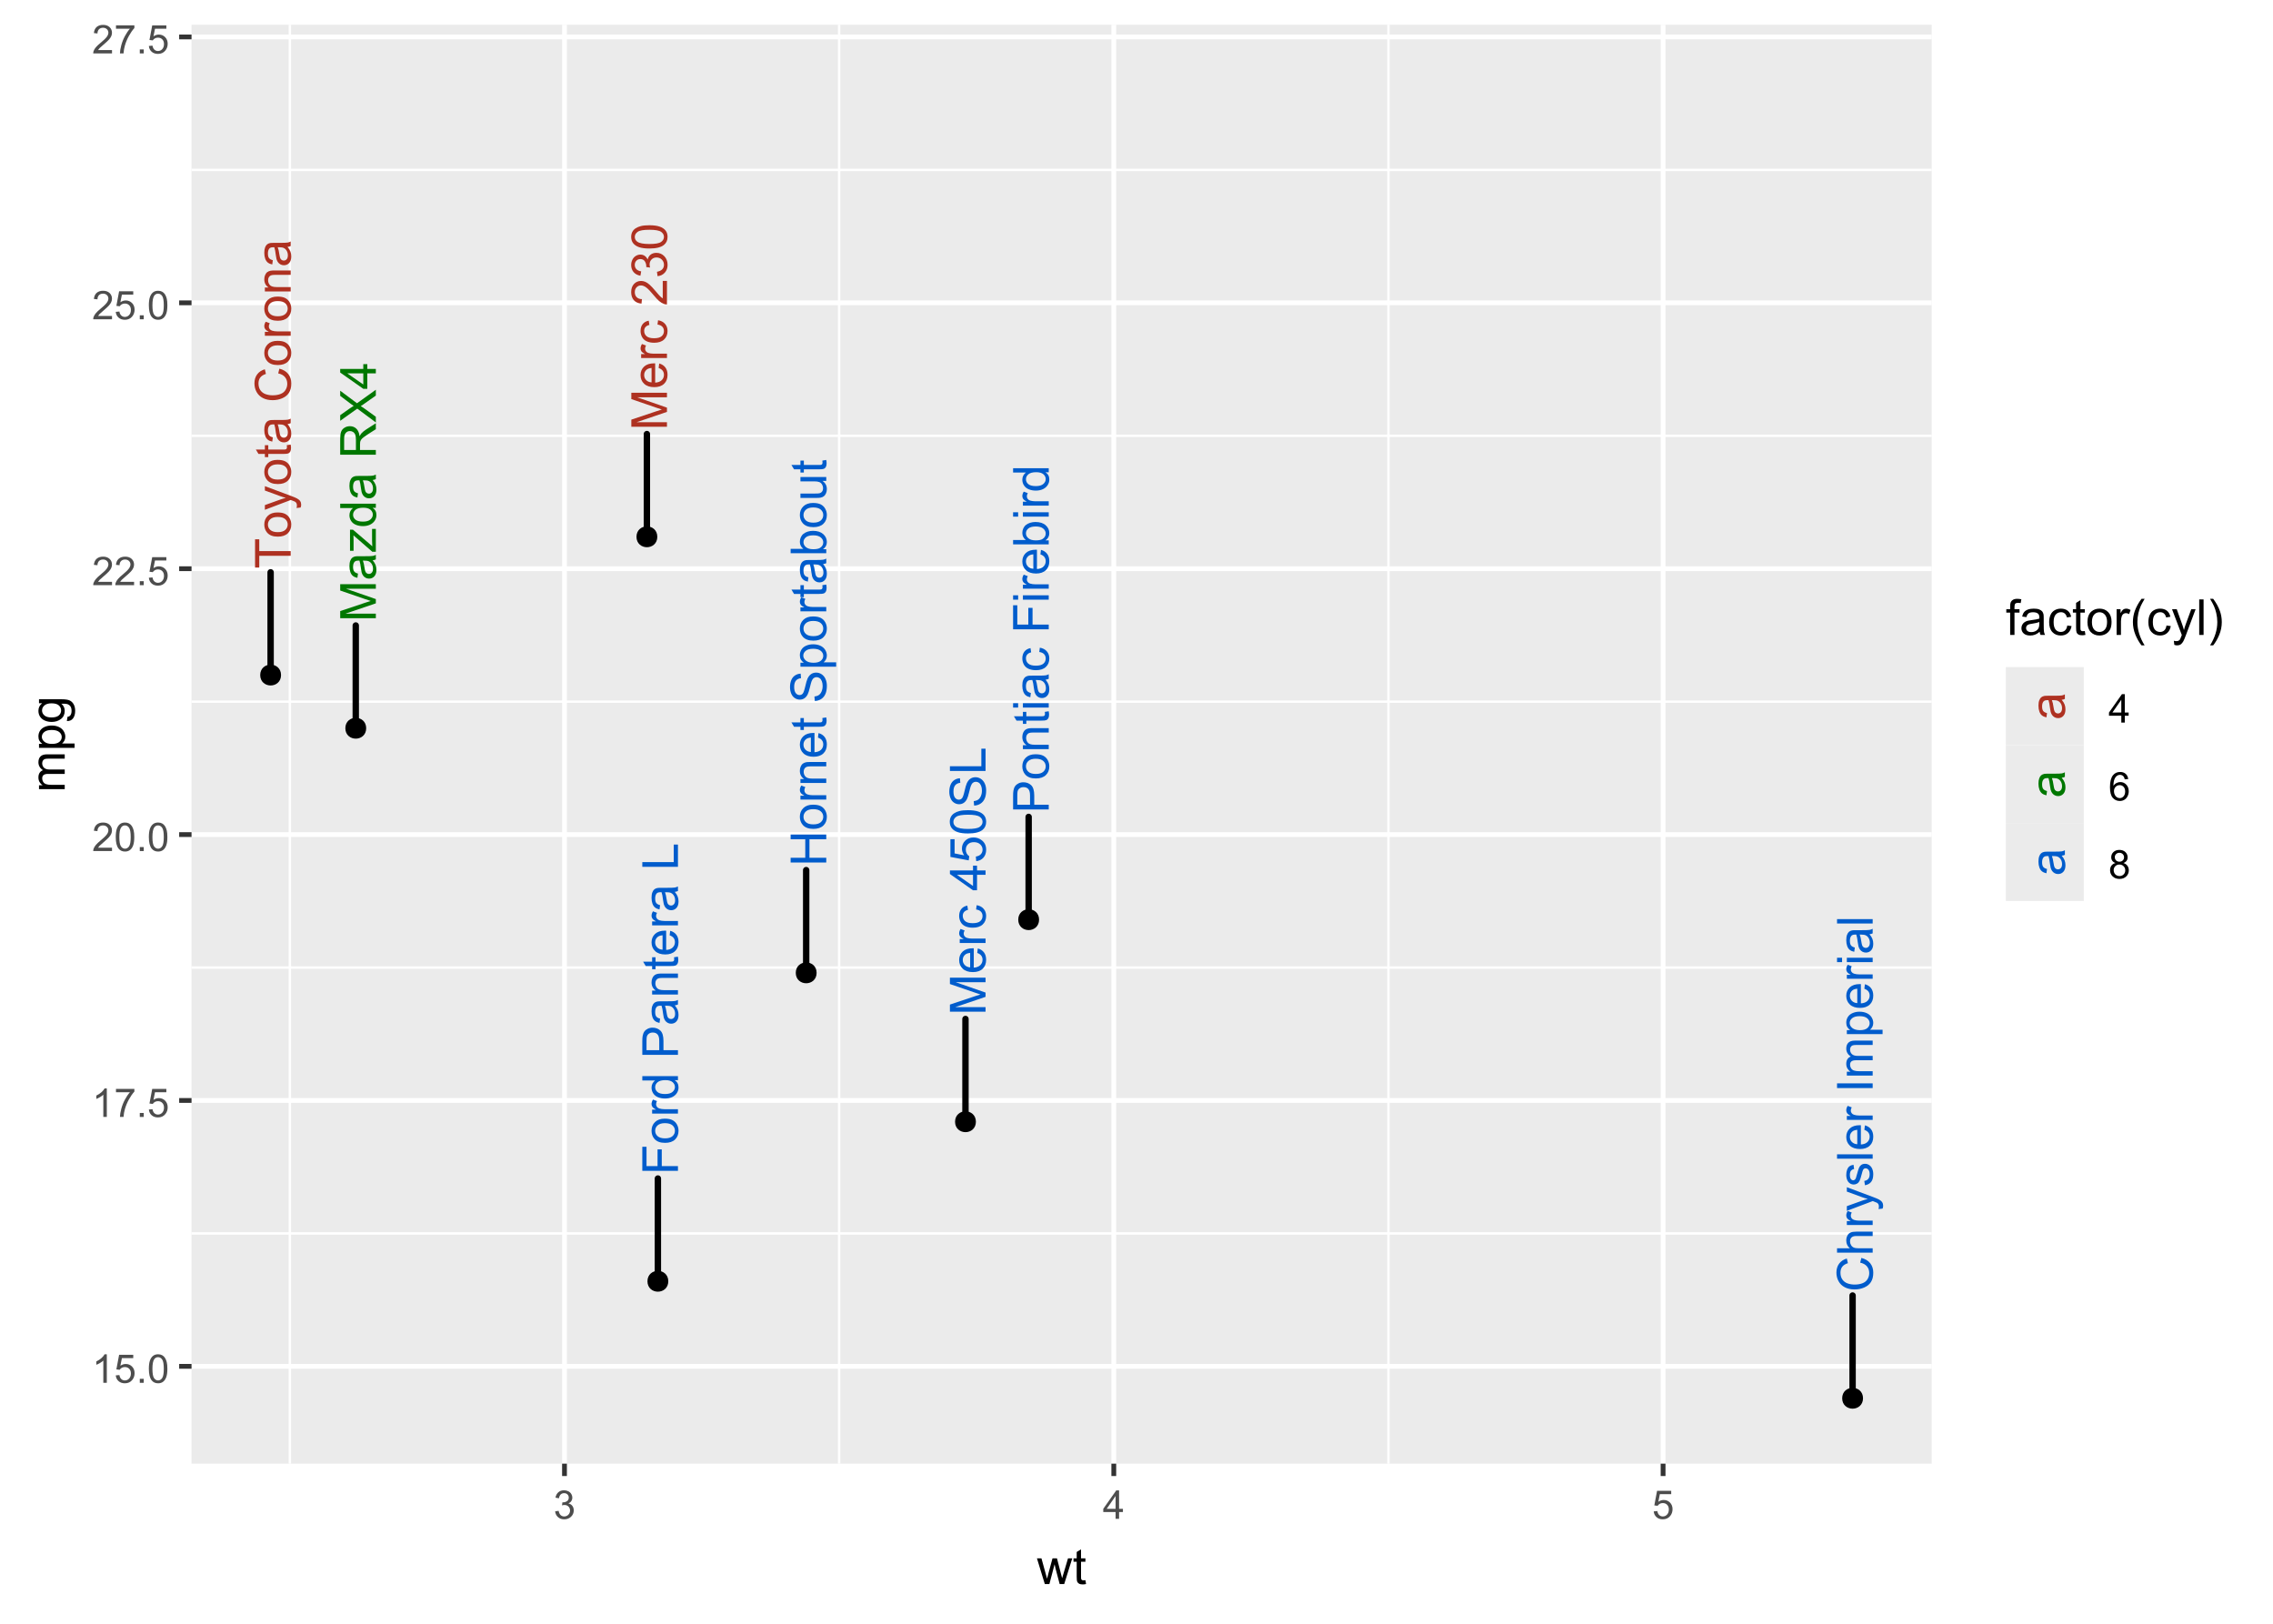 <?xml version="1.0" encoding="UTF-8"?>
<svg xmlns="http://www.w3.org/2000/svg" xmlns:xlink="http://www.w3.org/1999/xlink" width="504" height="360" viewBox="0 0 504 360">
<defs>
<g>
<g id="glyph-0-0">
<path d="M 0 -0.82 L -7.902 -0.82 L -7.902 -2.395 L -2.309 -4.266 C -1.785 -4.438 -1.395 -4.562 -1.137 -4.641 C -1.426 -4.73 -1.848 -4.871 -2.402 -5.062 L -7.902 -6.953 L -7.902 -8.359 L 0 -8.359 L 0 -7.352 L -6.613 -7.352 L 0 -5.055 L 0 -4.113 L -6.727 -1.828 L 0 -1.828 Z M 0 -0.82 "/>
</g>
<g id="glyph-0-1">
<path d="M -0.707 -4.465 C -0.402 -4.105 -0.184 -3.758 -0.059 -3.426 C 0.066 -3.094 0.129 -2.738 0.129 -2.355 C 0.129 -1.727 -0.023 -1.242 -0.332 -0.906 C -0.641 -0.566 -1.031 -0.398 -1.508 -0.398 C -1.789 -0.398 -2.047 -0.461 -2.277 -0.59 C -2.508 -0.719 -2.695 -0.887 -2.836 -1.09 C -2.977 -1.297 -3.082 -1.531 -3.152 -1.789 C -3.203 -1.98 -3.254 -2.27 -3.301 -2.652 C -3.391 -3.434 -3.504 -4.012 -3.633 -4.383 C -3.766 -4.387 -3.852 -4.387 -3.887 -4.387 C -4.281 -4.387 -4.559 -4.297 -4.723 -4.113 C -4.941 -3.863 -5.051 -3.496 -5.051 -3.008 C -5.051 -2.551 -4.973 -2.215 -4.812 -1.996 C -4.652 -1.781 -4.367 -1.617 -3.961 -1.516 L -4.09 -0.566 C -4.496 -0.652 -4.824 -0.793 -5.074 -0.992 C -5.324 -1.191 -5.516 -1.477 -5.652 -1.848 C -5.785 -2.223 -5.855 -2.656 -5.855 -3.148 C -5.855 -3.637 -5.797 -4.035 -5.68 -4.34 C -5.566 -4.645 -5.422 -4.871 -5.246 -5.012 C -5.074 -5.156 -4.852 -5.258 -4.586 -5.316 C -4.422 -5.348 -4.125 -5.363 -3.691 -5.363 L -2.398 -5.363 C -1.496 -5.363 -0.926 -5.383 -0.688 -5.426 C -0.449 -5.469 -0.219 -5.547 0 -5.672 L 0 -4.656 C -0.203 -4.559 -0.438 -4.492 -0.707 -4.465 M -2.875 -4.383 C -2.73 -4.031 -2.605 -3.504 -2.508 -2.797 C -2.449 -2.398 -2.383 -2.117 -2.312 -1.953 C -2.242 -1.785 -2.137 -1.66 -1.996 -1.57 C -1.859 -1.48 -1.707 -1.434 -1.535 -1.434 C -1.277 -1.434 -1.062 -1.531 -0.891 -1.727 C -0.719 -1.922 -0.629 -2.211 -0.629 -2.586 C -0.629 -2.961 -0.711 -3.293 -0.875 -3.586 C -1.039 -3.875 -1.262 -4.09 -1.547 -4.227 C -1.766 -4.332 -2.09 -4.383 -2.516 -4.383 Z M -2.875 -4.383 "/>
</g>
<g id="glyph-0-2">
<path d="M 0 -0.215 L -0.785 -0.215 L -4.969 -3.859 C -4.949 -3.445 -4.938 -3.082 -4.938 -2.766 L -4.938 -0.43 L -5.727 -0.43 L -5.727 -5.109 L -5.082 -5.109 L -1.449 -2.012 L -0.785 -1.414 C -0.82 -1.848 -0.836 -2.254 -0.836 -2.637 L -0.836 -5.281 L 0 -5.281 Z M 0 -0.215 "/>
</g>
<g id="glyph-0-3">
<path d="M 0 -4.441 L -0.723 -4.441 C -0.156 -4.078 0.129 -3.547 0.129 -2.84 C 0.129 -2.383 0.004 -1.965 -0.246 -1.582 C -0.5 -1.199 -0.852 -0.902 -1.301 -0.691 C -1.754 -0.484 -2.27 -0.379 -2.855 -0.379 C -3.43 -0.379 -3.945 -0.473 -4.41 -0.664 C -4.879 -0.852 -5.234 -1.141 -5.48 -1.52 C -5.73 -1.902 -5.855 -2.328 -5.855 -2.797 C -5.855 -3.145 -5.781 -3.449 -5.637 -3.719 C -5.488 -3.988 -5.301 -4.207 -5.066 -4.379 L -7.902 -4.379 L -7.902 -5.344 L 0 -5.344 L 0 -4.441 M -2.855 -1.375 C -2.125 -1.375 -1.574 -1.527 -1.211 -1.84 C -0.852 -2.148 -0.668 -2.512 -0.668 -2.934 C -0.668 -3.355 -0.844 -3.715 -1.188 -4.012 C -1.535 -4.309 -2.066 -4.457 -2.777 -4.457 C -3.559 -4.457 -4.133 -4.309 -4.5 -4.004 C -4.867 -3.703 -5.051 -3.332 -5.051 -2.891 C -5.051 -2.457 -4.875 -2.098 -4.523 -1.809 C -4.172 -1.52 -3.613 -1.375 -2.855 -1.375 Z M -2.855 -1.375 "/>
</g>
<g id="glyph-0-4">
</g>
<g id="glyph-0-5">
<path d="M 0 -0.867 L -7.902 -0.867 L -7.902 -4.371 C -7.902 -5.074 -7.832 -5.613 -7.691 -5.977 C -7.547 -6.344 -7.297 -6.637 -6.938 -6.855 C -6.578 -7.074 -6.18 -7.184 -5.746 -7.184 C -5.188 -7.184 -4.715 -7.004 -4.328 -6.641 C -3.945 -6.277 -3.699 -5.719 -3.594 -4.961 C -3.461 -5.234 -3.332 -5.445 -3.203 -5.59 C -2.922 -5.895 -2.57 -6.184 -2.152 -6.457 L 0 -7.832 L 0 -6.516 L -1.645 -5.473 C -2.117 -5.164 -2.48 -4.914 -2.734 -4.715 C -2.984 -4.52 -3.16 -4.344 -3.262 -4.188 C -3.363 -4.031 -3.434 -3.871 -3.473 -3.707 C -3.496 -3.59 -3.508 -3.395 -3.508 -3.125 L -3.508 -1.914 L 0 -1.914 L 0 -0.867 M -4.414 -1.914 L -4.414 -4.16 C -4.414 -4.641 -4.465 -5.012 -4.562 -5.281 C -4.66 -5.551 -4.82 -5.758 -5.039 -5.898 C -5.254 -6.039 -5.492 -6.105 -5.746 -6.105 C -6.121 -6.105 -6.426 -5.973 -6.668 -5.699 C -6.91 -5.43 -7.027 -5 -7.027 -4.414 L -7.027 -1.914 Z M -4.414 -1.914 "/>
</g>
<g id="glyph-0-6">
<path d="M 0 -0.047 L -4.117 -3.105 L -7.902 -0.41 L -7.902 -1.656 L -5.875 -3.09 C -5.457 -3.387 -5.133 -3.598 -4.906 -3.727 C -5.191 -3.902 -5.492 -4.109 -5.805 -4.352 L -7.902 -5.941 L -7.902 -7.078 L -4.176 -4.301 L 0 -7.293 L 0 -6 L -2.82 -4.012 C -2.98 -3.898 -3.156 -3.785 -3.348 -3.664 C -3.059 -3.488 -2.863 -3.363 -2.754 -3.289 L 0 -1.305 Z M 0 -0.047 "/>
</g>
<g id="glyph-0-7">
<path d="M 0 -3.57 L -1.891 -3.57 L -1.891 -0.141 L -2.781 -0.141 L -7.902 -3.746 L -7.902 -4.539 L -2.781 -4.539 L -2.781 -5.605 L -1.891 -5.605 L -1.891 -4.539 L 0 -4.539 L 0 -3.57 M -2.781 -3.57 L -6.344 -3.57 L -2.781 -1.094 Z M -2.781 -3.57 "/>
</g>
<g id="glyph-0-8">
<path d="M 0 -0.883 L -7.902 -0.883 L -7.902 -1.93 L -4.656 -1.93 L -4.656 -6.039 L -7.902 -6.039 L -7.902 -7.082 L 0 -7.082 L 0 -6.039 L -3.727 -6.039 L -3.727 -1.93 L 0 -1.93 Z M 0 -0.883 "/>
</g>
<g id="glyph-0-9">
<path d="M -2.863 -0.367 C -3.922 -0.367 -4.707 -0.66 -5.219 -1.25 C -5.641 -1.742 -5.855 -2.344 -5.855 -3.051 C -5.855 -3.84 -5.598 -4.48 -5.082 -4.98 C -4.566 -5.48 -3.852 -5.73 -2.941 -5.73 C -2.207 -5.73 -1.629 -5.621 -1.203 -5.398 C -0.781 -5.176 -0.453 -4.855 -0.223 -4.434 C 0.012 -4.012 0.129 -3.551 0.129 -3.051 C 0.129 -2.25 -0.129 -1.602 -0.641 -1.109 C -1.156 -0.613 -1.895 -0.367 -2.863 -0.367 M -2.863 -1.363 C -2.129 -1.363 -1.582 -1.523 -1.215 -1.844 C -0.852 -2.164 -0.668 -2.566 -0.668 -3.051 C -0.668 -3.531 -0.852 -3.934 -1.219 -4.254 C -1.586 -4.574 -2.145 -4.734 -2.895 -4.734 C -3.602 -4.734 -4.141 -4.57 -4.504 -4.25 C -4.867 -3.93 -5.051 -3.527 -5.051 -3.051 C -5.051 -2.566 -4.871 -2.164 -4.508 -1.844 C -4.145 -1.523 -3.594 -1.363 -2.863 -1.363 Z M -2.863 -1.363 "/>
</g>
<g id="glyph-0-10">
<path d="M 0 -0.719 L -5.727 -0.719 L -5.727 -1.59 L -4.855 -1.59 C -5.262 -1.812 -5.531 -2.02 -5.66 -2.207 C -5.789 -2.395 -5.855 -2.605 -5.855 -2.828 C -5.855 -3.156 -5.75 -3.488 -5.543 -3.828 L -4.641 -3.492 C -4.781 -3.254 -4.852 -3.02 -4.852 -2.781 C -4.852 -2.57 -4.789 -2.379 -4.66 -2.211 C -4.531 -2.043 -4.355 -1.922 -4.129 -1.848 C -3.785 -1.742 -3.406 -1.688 -2.996 -1.688 L 0 -1.688 Z M 0 -0.719 "/>
</g>
<g id="glyph-0-11">
<path d="M 0 -0.727 L -5.727 -0.727 L -5.727 -1.602 L -4.91 -1.602 C -5.539 -2.02 -5.855 -2.629 -5.855 -3.422 C -5.855 -3.77 -5.793 -4.086 -5.668 -4.375 C -5.543 -4.664 -5.383 -4.879 -5.18 -5.023 C -4.98 -5.168 -4.738 -5.27 -4.465 -5.324 C -4.285 -5.363 -3.969 -5.379 -3.52 -5.379 L 0 -5.379 L 0 -4.41 L -3.48 -4.41 C -3.879 -4.41 -4.172 -4.371 -4.367 -4.297 C -4.566 -4.223 -4.723 -4.086 -4.84 -3.895 C -4.953 -3.703 -5.012 -3.477 -5.012 -3.219 C -5.012 -2.805 -4.883 -2.449 -4.621 -2.148 C -4.355 -1.848 -3.859 -1.699 -3.125 -1.699 L 0 -1.699 Z M 0 -0.727 "/>
</g>
<g id="glyph-0-12">
<path d="M -1.844 -4.648 L -1.719 -5.648 C -1.133 -5.492 -0.68 -5.199 -0.355 -4.77 C -0.031 -4.344 0.129 -3.797 0.129 -3.133 C 0.129 -2.293 -0.129 -1.629 -0.645 -1.141 C -1.16 -0.648 -1.883 -0.402 -2.812 -0.402 C -3.777 -0.402 -4.523 -0.652 -5.055 -1.148 C -5.59 -1.645 -5.855 -2.289 -5.855 -3.078 C -5.855 -3.844 -5.594 -4.469 -5.074 -4.953 C -4.551 -5.438 -3.816 -5.68 -2.875 -5.68 C -2.816 -5.68 -2.73 -5.68 -2.613 -5.676 L -2.613 -1.406 C -1.984 -1.441 -1.504 -1.621 -1.168 -1.941 C -0.836 -2.262 -0.668 -2.66 -0.668 -3.137 C -0.668 -3.492 -0.762 -3.797 -0.949 -4.047 C -1.137 -4.301 -1.434 -4.5 -1.844 -4.648 M -3.414 -1.461 L -3.414 -4.656 C -3.895 -4.613 -4.254 -4.492 -4.496 -4.289 C -4.871 -3.98 -5.055 -3.582 -5.055 -3.09 C -5.055 -2.645 -4.906 -2.27 -4.609 -1.965 C -4.312 -1.66 -3.91 -1.492 -3.414 -1.461 Z M -3.414 -1.461 "/>
</g>
<g id="glyph-0-13">
<path d="M -0.867 -2.848 L -0.012 -2.984 C 0.047 -2.715 0.074 -2.469 0.074 -2.254 C 0.074 -1.902 0.02 -1.629 -0.09 -1.434 C -0.203 -1.238 -0.348 -1.102 -0.531 -1.023 C -0.711 -0.945 -1.094 -0.906 -1.676 -0.906 L -4.969 -0.906 L -4.969 -0.195 L -5.727 -0.195 L -5.727 -0.906 L -7.141 -0.906 L -7.723 -1.871 L -5.727 -1.871 L -5.727 -2.848 L -4.969 -2.848 L -4.969 -1.871 L -1.621 -1.871 C -1.348 -1.871 -1.168 -1.887 -1.09 -1.922 C -1.012 -1.957 -0.945 -2.012 -0.898 -2.09 C -0.852 -2.168 -0.832 -2.277 -0.832 -2.422 C -0.832 -2.527 -0.844 -2.672 -0.867 -2.848 Z M -0.867 -2.848 "/>
</g>
<g id="glyph-0-14">
<path d="M -2.539 -0.496 L -2.625 -1.48 C -2.23 -1.527 -1.906 -1.637 -1.652 -1.809 C -1.398 -1.98 -1.195 -2.246 -1.039 -2.605 C -0.883 -2.965 -0.805 -3.367 -0.805 -3.816 C -0.805 -4.215 -0.863 -4.566 -0.98 -4.871 C -1.102 -5.18 -1.262 -5.406 -1.469 -5.555 C -1.676 -5.703 -1.902 -5.777 -2.145 -5.777 C -2.395 -5.777 -2.609 -5.707 -2.797 -5.562 C -2.98 -5.418 -3.137 -5.184 -3.262 -4.852 C -3.344 -4.641 -3.473 -4.172 -3.648 -3.445 C -3.82 -2.719 -3.984 -2.211 -4.141 -1.918 C -4.336 -1.543 -4.582 -1.262 -4.875 -1.074 C -5.168 -0.891 -5.496 -0.797 -5.859 -0.797 C -6.258 -0.797 -6.633 -0.91 -6.977 -1.137 C -7.324 -1.363 -7.59 -1.695 -7.77 -2.129 C -7.949 -2.562 -8.039 -3.047 -8.039 -3.578 C -8.039 -4.164 -7.941 -4.68 -7.754 -5.129 C -7.566 -5.578 -7.289 -5.922 -6.922 -6.16 C -6.555 -6.402 -6.141 -6.531 -5.676 -6.551 L -5.602 -5.547 C -6.102 -5.492 -6.477 -5.309 -6.734 -5 C -6.988 -4.688 -7.117 -4.23 -7.117 -3.621 C -7.117 -2.988 -7 -2.527 -6.77 -2.238 C -6.535 -1.949 -6.258 -1.805 -5.93 -1.805 C -5.645 -1.805 -5.41 -1.91 -5.23 -2.113 C -5.047 -2.312 -4.859 -2.84 -4.664 -3.691 C -4.473 -4.539 -4.305 -5.121 -4.16 -5.438 C -3.949 -5.898 -3.68 -6.238 -3.355 -6.457 C -3.031 -6.676 -2.656 -6.785 -2.23 -6.785 C -1.812 -6.785 -1.414 -6.668 -1.043 -6.426 C -0.672 -6.184 -0.383 -5.84 -0.176 -5.387 C 0.031 -4.938 0.133 -4.43 0.133 -3.863 C 0.133 -3.148 0.031 -2.551 -0.18 -2.066 C -0.387 -1.582 -0.699 -1.203 -1.117 -0.93 C -1.539 -0.656 -2.012 -0.512 -2.539 -0.496 Z M -2.539 -0.496 "/>
</g>
<g id="glyph-0-15">
<path d="M 2.195 -0.727 L -5.727 -0.727 L -5.727 -1.613 L -4.98 -1.613 C -5.273 -1.82 -5.488 -2.055 -5.637 -2.316 C -5.781 -2.582 -5.855 -2.898 -5.855 -3.273 C -5.855 -3.762 -5.727 -4.191 -5.477 -4.566 C -5.227 -4.941 -4.871 -5.223 -4.41 -5.41 C -3.953 -5.602 -3.453 -5.699 -2.906 -5.699 C -2.32 -5.699 -1.793 -5.594 -1.324 -5.383 C -0.855 -5.172 -0.496 -4.867 -0.246 -4.465 C 0.004 -4.066 0.129 -3.645 0.129 -3.203 C 0.129 -2.879 0.062 -2.59 -0.074 -2.332 C -0.211 -2.074 -0.383 -1.863 -0.594 -1.699 L 2.195 -1.699 L 2.195 -0.727 M -2.828 -1.605 C -2.094 -1.605 -1.551 -1.754 -1.195 -2.055 C -0.844 -2.352 -0.668 -2.715 -0.668 -3.137 C -0.668 -3.57 -0.852 -3.938 -1.215 -4.246 C -1.582 -4.551 -2.145 -4.707 -2.91 -4.707 C -3.641 -4.707 -4.188 -4.555 -4.551 -4.254 C -4.914 -3.957 -5.094 -3.598 -5.094 -3.18 C -5.094 -2.766 -4.902 -2.402 -4.516 -2.082 C -4.129 -1.766 -3.566 -1.605 -2.828 -1.605 Z M -2.828 -1.605 "/>
</g>
<g id="glyph-0-16">
<path d="M 0 -1.621 L 0 -0.723 L -7.902 -0.723 L -7.902 -1.691 L -5.082 -1.691 C -5.598 -2.102 -5.855 -2.625 -5.855 -3.262 C -5.855 -3.613 -5.781 -3.945 -5.641 -4.262 C -5.5 -4.574 -5.301 -4.836 -5.043 -5.039 C -4.785 -5.242 -4.477 -5.398 -4.113 -5.516 C -3.75 -5.629 -3.363 -5.688 -2.949 -5.688 C -1.969 -5.688 -1.211 -5.445 -0.672 -4.961 C -0.137 -4.473 0.129 -3.891 0.129 -3.211 C 0.129 -2.539 -0.152 -2.008 -0.719 -1.621 L 0 -1.621 M -2.906 -1.613 C -2.219 -1.613 -1.723 -1.707 -1.418 -1.891 C -0.918 -2.199 -0.668 -2.609 -0.668 -3.133 C -0.668 -3.555 -0.852 -3.922 -1.223 -4.23 C -1.59 -4.539 -2.137 -4.695 -2.867 -4.695 C -3.613 -4.695 -4.168 -4.547 -4.523 -4.25 C -4.879 -3.953 -5.055 -3.594 -5.055 -3.176 C -5.055 -2.75 -4.871 -2.383 -4.504 -2.074 C -4.137 -1.766 -3.602 -1.613 -2.906 -1.613 Z M -2.906 -1.613 "/>
</g>
<g id="glyph-0-17">
<path d="M 0 -4.48 L -0.84 -4.48 C -0.195 -4.035 0.129 -3.43 0.129 -2.664 C 0.129 -2.324 0.066 -2.008 -0.066 -1.719 C -0.195 -1.426 -0.355 -1.207 -0.551 -1.066 C -0.75 -0.922 -0.988 -0.824 -1.273 -0.766 C -1.461 -0.727 -1.766 -0.707 -2.18 -0.707 L -5.727 -0.707 L -5.727 -1.676 L -2.551 -1.676 C -2.043 -1.676 -1.703 -1.695 -1.527 -1.734 C -1.27 -1.797 -1.07 -1.926 -0.926 -2.125 C -0.777 -2.32 -0.707 -2.566 -0.707 -2.855 C -0.707 -3.148 -0.781 -3.422 -0.93 -3.676 C -1.078 -3.93 -1.281 -4.113 -1.539 -4.219 C -1.797 -4.324 -2.168 -4.379 -2.656 -4.379 L -5.727 -4.379 L -5.727 -5.348 L 0 -5.348 Z M 0 -4.48 "/>
</g>
<g id="glyph-0-18">
<path d="M -2.098 -4.465 L -1.973 -5.418 C -1.316 -5.312 -0.801 -5.047 -0.43 -4.617 C -0.055 -4.188 0.129 -3.66 0.129 -3.035 C 0.129 -2.25 -0.125 -1.621 -0.641 -1.145 C -1.152 -0.668 -1.887 -0.43 -2.84 -0.43 C -3.457 -0.43 -4 -0.535 -4.465 -0.738 C -4.926 -0.941 -5.273 -1.254 -5.508 -1.672 C -5.738 -2.094 -5.855 -2.547 -5.855 -3.039 C -5.855 -3.66 -5.695 -4.172 -5.383 -4.566 C -5.066 -4.961 -4.621 -5.215 -4.043 -5.324 L -3.898 -4.383 C -4.281 -4.293 -4.57 -4.133 -4.766 -3.906 C -4.961 -3.676 -5.055 -3.402 -5.055 -3.078 C -5.055 -2.59 -4.883 -2.191 -4.531 -1.887 C -4.18 -1.582 -3.625 -1.43 -2.867 -1.43 C -2.098 -1.43 -1.539 -1.574 -1.191 -1.871 C -0.844 -2.164 -0.668 -2.551 -0.668 -3.023 C -0.668 -3.406 -0.785 -3.723 -1.02 -3.977 C -1.254 -4.234 -1.613 -4.395 -2.098 -4.465 Z M -2.098 -4.465 "/>
</g>
<g id="glyph-0-19">
<path d="M -0.934 -5.559 L 0 -5.559 L 0 -0.336 C -0.234 -0.328 -0.457 -0.363 -0.672 -0.449 C -1.031 -0.582 -1.379 -0.793 -1.727 -1.086 C -2.07 -1.379 -2.469 -1.801 -2.922 -2.355 C -3.625 -3.215 -4.184 -3.793 -4.594 -4.098 C -5.008 -4.398 -5.395 -4.551 -5.762 -4.551 C -6.148 -4.551 -6.473 -4.41 -6.734 -4.137 C -7 -3.863 -7.133 -3.504 -7.133 -3.062 C -7.133 -2.594 -6.992 -2.223 -6.711 -1.941 C -6.43 -1.66 -6.043 -1.52 -5.547 -1.516 L -5.648 -0.516 C -6.395 -0.586 -6.961 -0.844 -7.352 -1.289 C -7.738 -1.734 -7.934 -2.332 -7.934 -3.082 C -7.934 -3.84 -7.723 -4.441 -7.305 -4.883 C -6.883 -5.324 -6.363 -5.547 -5.742 -5.547 C -5.426 -5.547 -5.113 -5.48 -4.809 -5.352 C -4.504 -5.223 -4.18 -5.008 -3.844 -4.707 C -3.504 -4.41 -3.043 -3.91 -2.453 -3.211 C -1.965 -2.629 -1.633 -2.258 -1.457 -2.09 C -1.285 -1.926 -1.109 -1.789 -0.934 -1.684 Z M -0.934 -5.559 "/>
</g>
<g id="glyph-0-20">
<path d="M -2.086 -0.465 L -2.215 -1.434 C -1.664 -1.547 -1.27 -1.734 -1.027 -2.004 C -0.785 -2.27 -0.664 -2.598 -0.664 -2.98 C -0.664 -3.438 -0.82 -3.824 -1.137 -4.137 C -1.453 -4.453 -1.844 -4.609 -2.312 -4.609 C -2.758 -4.609 -3.125 -4.465 -3.414 -4.172 C -3.703 -3.883 -3.848 -3.512 -3.848 -3.062 C -3.848 -2.879 -3.812 -2.648 -3.742 -2.379 L -4.594 -2.484 C -4.586 -2.551 -4.582 -2.602 -4.582 -2.641 C -4.582 -3.055 -4.691 -3.426 -4.906 -3.758 C -5.121 -4.086 -5.453 -4.254 -5.902 -4.254 C -6.258 -4.254 -6.555 -4.133 -6.785 -3.891 C -7.02 -3.652 -7.137 -3.34 -7.137 -2.961 C -7.137 -2.582 -7.02 -2.27 -6.781 -2.016 C -6.543 -1.766 -6.188 -1.602 -5.715 -1.531 L -5.887 -0.562 C -6.535 -0.68 -7.039 -0.949 -7.398 -1.371 C -7.758 -1.789 -7.934 -2.312 -7.934 -2.938 C -7.934 -3.367 -7.844 -3.766 -7.656 -4.129 C -7.473 -4.492 -7.219 -4.77 -6.898 -4.961 C -6.578 -5.152 -6.242 -5.25 -5.883 -5.25 C -5.539 -5.25 -5.23 -5.16 -4.949 -4.977 C -4.668 -4.793 -4.445 -4.52 -4.281 -4.16 C -4.172 -4.629 -3.949 -4.992 -3.609 -5.25 C -3.27 -5.508 -2.844 -5.637 -2.336 -5.637 C -1.645 -5.637 -1.059 -5.387 -0.578 -4.883 C -0.102 -4.379 0.141 -3.746 0.141 -2.977 C 0.141 -2.281 -0.066 -1.707 -0.48 -1.246 C -0.895 -0.789 -1.43 -0.527 -2.086 -0.465 Z M -2.086 -0.465 "/>
</g>
<g id="glyph-0-21">
<path d="M -3.898 -0.457 C -4.832 -0.457 -5.582 -0.555 -6.152 -0.746 C -6.723 -0.938 -7.164 -1.223 -7.473 -1.605 C -7.781 -1.984 -7.934 -2.461 -7.934 -3.035 C -7.934 -3.457 -7.848 -3.832 -7.68 -4.152 C -7.508 -4.469 -7.262 -4.734 -6.941 -4.941 C -6.617 -5.152 -6.227 -5.316 -5.766 -5.434 C -5.305 -5.551 -4.68 -5.613 -3.898 -5.613 C -2.969 -5.613 -2.223 -5.516 -1.652 -5.324 C -1.082 -5.137 -0.641 -4.852 -0.332 -4.473 C -0.02 -4.094 0.133 -3.613 0.133 -3.035 C 0.133 -2.273 -0.137 -1.676 -0.684 -1.238 C -1.344 -0.719 -2.414 -0.457 -3.898 -0.457 M -3.898 -1.457 C -2.602 -1.457 -1.738 -1.605 -1.309 -1.91 C -0.879 -2.215 -0.664 -2.59 -0.664 -3.035 C -0.664 -3.48 -0.879 -3.855 -1.309 -4.16 C -1.742 -4.461 -2.605 -4.613 -3.898 -4.613 C -5.199 -4.613 -6.062 -4.461 -6.488 -4.16 C -6.918 -3.855 -7.133 -3.477 -7.133 -3.023 C -7.133 -2.578 -6.941 -2.223 -6.566 -1.957 C -6.086 -1.621 -5.195 -1.457 -3.898 -1.457 Z M -3.898 -1.457 "/>
</g>
<g id="glyph-0-22">
<path d="M -2.07 -0.457 L -2.156 -1.477 C -1.66 -1.551 -1.289 -1.727 -1.039 -2.004 C -0.789 -2.277 -0.664 -2.609 -0.664 -2.996 C -0.664 -3.465 -0.84 -3.859 -1.191 -4.184 C -1.543 -4.508 -2.012 -4.668 -2.594 -4.668 C -3.145 -4.668 -3.582 -4.512 -3.902 -4.203 C -4.223 -3.891 -4.383 -3.484 -4.383 -2.98 C -4.383 -2.668 -4.312 -2.387 -4.168 -2.133 C -4.027 -1.883 -3.844 -1.684 -3.617 -1.543 L -3.734 -0.629 L -7.793 -1.395 L -7.793 -5.324 L -6.867 -5.324 L -6.867 -2.172 L -4.742 -1.746 C -5.074 -2.223 -5.238 -2.719 -5.238 -3.238 C -5.238 -3.93 -5 -4.512 -4.523 -4.984 C -4.043 -5.461 -3.43 -5.699 -2.68 -5.699 C -1.965 -5.699 -1.348 -5.488 -0.824 -5.074 C -0.184 -4.566 0.133 -3.875 0.133 -2.996 C 0.133 -2.277 -0.066 -1.691 -0.469 -1.238 C -0.871 -0.781 -1.406 -0.523 -2.07 -0.457 Z M -2.07 -0.457 "/>
</g>
<g id="glyph-0-23">
<path d="M 0 -0.809 L -7.902 -0.809 L -7.902 -1.855 L -0.934 -1.855 L -0.934 -5.746 L 0 -5.746 Z M 0 -0.809 "/>
</g>
<g id="glyph-0-24">
<path d="M -2.77 -6.488 L -2.508 -7.535 C -1.648 -7.316 -0.992 -6.922 -0.543 -6.352 C -0.09 -5.781 0.133 -5.086 0.133 -4.266 C 0.133 -3.414 -0.039 -2.719 -0.387 -2.188 C -0.73 -1.652 -1.234 -1.246 -1.891 -0.969 C -2.551 -0.688 -3.254 -0.551 -4.012 -0.551 C -4.832 -0.551 -5.551 -0.707 -6.164 -1.023 C -6.777 -1.336 -7.242 -1.785 -7.559 -2.363 C -7.879 -2.945 -8.039 -3.582 -8.039 -4.281 C -8.039 -5.07 -7.836 -5.734 -7.434 -6.273 C -7.031 -6.812 -6.465 -7.188 -5.734 -7.402 L -5.492 -6.371 C -6.066 -6.188 -6.488 -5.922 -6.75 -5.574 C -7.012 -5.227 -7.141 -4.785 -7.141 -4.258 C -7.141 -3.652 -6.996 -3.145 -6.707 -2.734 C -6.414 -2.328 -6.023 -2.043 -5.535 -1.875 C -5.043 -1.711 -4.535 -1.629 -4.016 -1.629 C -3.344 -1.629 -2.758 -1.727 -2.258 -1.922 C -1.754 -2.117 -1.379 -2.422 -1.133 -2.836 C -0.883 -3.25 -0.762 -3.695 -0.762 -4.176 C -0.762 -4.762 -0.93 -5.258 -1.266 -5.664 C -1.605 -6.07 -2.105 -6.348 -2.77 -6.488 Z M -2.77 -6.488 "/>
</g>
<g id="glyph-0-25">
<path d="M 0 -0.727 L -7.902 -0.727 L -7.902 -1.699 L -5.066 -1.699 C -5.59 -2.152 -5.855 -2.723 -5.855 -3.414 C -5.855 -3.836 -5.77 -4.203 -5.602 -4.516 C -5.438 -4.828 -5.207 -5.055 -4.91 -5.188 C -4.617 -5.324 -4.188 -5.391 -3.629 -5.391 L 0 -5.391 L 0 -4.422 L -3.629 -4.422 C -4.113 -4.422 -4.465 -4.316 -4.688 -4.105 C -4.906 -3.895 -5.02 -3.598 -5.02 -3.211 C -5.02 -2.926 -4.945 -2.656 -4.793 -2.402 C -4.645 -2.148 -4.445 -1.969 -4.188 -1.859 C -3.934 -1.75 -3.582 -1.699 -3.133 -1.699 L 0 -1.699 Z M 0 -0.727 "/>
</g>
<g id="glyph-0-26">
<path d="M 2.203 -0.684 L 1.293 -0.578 C 1.352 -0.789 1.379 -0.973 1.379 -1.133 C 1.379 -1.348 1.344 -1.52 1.273 -1.648 C 1.199 -1.777 1.102 -1.887 0.969 -1.969 C 0.875 -2.027 0.633 -2.129 0.246 -2.266 C 0.195 -2.281 0.113 -2.312 0.012 -2.352 L -5.727 -0.18 L -5.727 -1.223 L -2.41 -2.414 C -1.988 -2.57 -1.547 -2.707 -1.082 -2.828 C -1.527 -2.941 -1.965 -3.074 -2.387 -3.23 L -5.727 -4.453 L -5.727 -5.422 L 0.098 -3.246 C 0.727 -3.012 1.16 -2.828 1.395 -2.699 C 1.715 -2.527 1.949 -2.332 2.098 -2.109 C 2.25 -1.887 2.324 -1.617 2.324 -1.309 C 2.324 -1.121 2.285 -0.914 2.203 -0.684 Z M 2.203 -0.684 "/>
</g>
<g id="glyph-0-27">
<path d="M -1.707 -0.34 L -1.859 -1.301 C -1.477 -1.352 -1.18 -1.504 -0.977 -1.75 C -0.77 -1.996 -0.668 -2.34 -0.668 -2.781 C -0.668 -3.227 -0.758 -3.559 -0.941 -3.773 C -1.121 -3.988 -1.336 -4.098 -1.578 -4.098 C -1.797 -4.098 -1.973 -4 -2.098 -3.812 C -2.184 -3.68 -2.293 -3.348 -2.426 -2.82 C -2.605 -2.109 -2.762 -1.613 -2.891 -1.34 C -3.023 -1.066 -3.203 -0.855 -3.438 -0.715 C -3.668 -0.574 -3.926 -0.5 -4.203 -0.5 C -4.461 -0.5 -4.695 -0.559 -4.914 -0.676 C -5.129 -0.793 -5.312 -0.953 -5.457 -1.152 C -5.566 -1.305 -5.66 -1.512 -5.738 -1.77 C -5.816 -2.031 -5.855 -2.312 -5.855 -2.609 C -5.855 -3.059 -5.789 -3.453 -5.66 -3.793 C -5.531 -4.133 -5.355 -4.383 -5.133 -4.543 C -4.914 -4.707 -4.617 -4.816 -4.246 -4.879 L -4.117 -3.93 C -4.414 -3.887 -4.645 -3.762 -4.809 -3.555 C -4.973 -3.348 -5.055 -3.055 -5.055 -2.68 C -5.055 -2.234 -4.984 -1.914 -4.836 -1.727 C -4.688 -1.535 -4.516 -1.438 -4.316 -1.438 C -4.191 -1.438 -4.078 -1.48 -3.977 -1.559 C -3.875 -1.637 -3.789 -1.762 -3.719 -1.93 C -3.684 -2.027 -3.602 -2.312 -3.473 -2.785 C -3.289 -3.473 -3.137 -3.953 -3.02 -4.223 C -2.906 -4.496 -2.734 -4.707 -2.512 -4.863 C -2.289 -5.016 -2.012 -5.094 -1.684 -5.094 C -1.359 -5.094 -1.055 -5 -0.77 -4.812 C -0.484 -4.621 -0.262 -4.352 -0.105 -3.996 C 0.051 -3.637 0.129 -3.234 0.129 -2.785 C 0.129 -2.043 -0.023 -1.477 -0.336 -1.086 C -0.645 -0.695 -1.102 -0.449 -1.707 -0.34 Z M -1.707 -0.34 "/>
</g>
<g id="glyph-0-28">
<path d="M 0 -0.707 L -7.902 -0.707 L -7.902 -1.676 L 0 -1.676 Z M 0 -0.707 "/>
</g>
<g id="glyph-0-29">
<path d="M 0 -1.031 L -7.902 -1.031 L -7.902 -2.074 L 0 -2.074 Z M 0 -1.031 "/>
</g>
<g id="glyph-0-30">
<path d="M 0 -0.727 L -5.727 -0.727 L -5.727 -1.594 L -4.922 -1.594 C -5.203 -1.773 -5.426 -2.016 -5.598 -2.312 C -5.77 -2.609 -5.855 -2.949 -5.855 -3.332 C -5.855 -3.754 -5.766 -4.102 -5.59 -4.375 C -5.414 -4.645 -5.168 -4.836 -4.852 -4.949 C -5.52 -5.402 -5.855 -5.992 -5.855 -6.715 C -5.855 -7.285 -5.695 -7.723 -5.383 -8.027 C -5.066 -8.332 -4.582 -8.484 -3.93 -8.484 L 0 -8.484 L 0 -7.52 L -3.605 -7.52 C -3.996 -7.52 -4.273 -7.488 -4.445 -7.426 C -4.613 -7.363 -4.754 -7.25 -4.855 -7.082 C -4.961 -6.918 -5.012 -6.723 -5.012 -6.5 C -5.012 -6.098 -4.879 -5.766 -4.613 -5.5 C -4.344 -5.23 -3.914 -5.098 -3.324 -5.098 L 0 -5.098 L 0 -4.129 L -3.719 -4.129 C -4.152 -4.129 -4.473 -4.051 -4.691 -3.891 C -4.906 -3.734 -5.012 -3.477 -5.012 -3.117 C -5.012 -2.844 -4.941 -2.59 -4.797 -2.359 C -4.652 -2.125 -4.445 -1.957 -4.168 -1.855 C -3.891 -1.75 -3.492 -1.699 -2.969 -1.699 L 0 -1.699 Z M 0 -0.727 "/>
</g>
<g id="glyph-0-31">
<path d="M -6.785 -0.734 L -7.902 -0.734 L -7.902 -1.703 L -6.785 -1.703 L -6.785 -0.734 M 0 -0.734 L -5.727 -0.734 L -5.727 -1.703 L 0 -1.703 Z M 0 -0.734 "/>
</g>
<g id="glyph-0-32">
<path d="M 0 -2.863 L -6.969 -2.863 L -6.969 -0.258 L -7.902 -0.258 L -7.902 -6.523 L -6.969 -6.523 L -6.969 -3.906 L 0 -3.906 Z M 0 -2.863 "/>
</g>
<g id="glyph-0-33">
<path d="M 0 -0.852 L -7.902 -0.852 L -7.902 -3.832 C -7.902 -4.355 -7.879 -4.758 -7.828 -5.035 C -7.762 -5.422 -7.641 -5.746 -7.457 -6.012 C -7.277 -6.273 -7.023 -6.484 -6.695 -6.645 C -6.367 -6.805 -6.008 -6.883 -5.617 -6.883 C -4.945 -6.883 -4.375 -6.668 -3.91 -6.242 C -3.445 -5.816 -3.211 -5.043 -3.211 -3.926 L -3.211 -1.898 L 0 -1.898 L 0 -0.852 M -4.145 -1.898 L -4.145 -3.941 C -4.145 -4.617 -4.27 -5.098 -4.523 -5.379 C -4.773 -5.664 -5.129 -5.805 -5.586 -5.805 C -5.914 -5.805 -6.199 -5.723 -6.434 -5.555 C -6.668 -5.387 -6.824 -5.168 -6.898 -4.895 C -6.945 -4.719 -6.969 -4.395 -6.969 -3.918 L -6.969 -1.898 Z M -4.145 -1.898 "/>
</g>
<g id="glyph-0-34">
<path d="M 0 -0.906 L -7.902 -0.906 L -7.902 -6.238 L -6.969 -6.238 L -6.969 -1.953 L -4.523 -1.953 L -4.523 -5.66 L -3.59 -5.66 L -3.59 -1.953 L 0 -1.953 Z M 0 -0.906 "/>
</g>
<g id="glyph-1-0">
<path d="M 3.277 0 L 2.504 0 L 2.504 -4.93 C 2.32 -4.75 2.074 -4.574 1.773 -4.395 C 1.469 -4.219 1.199 -4.086 0.957 -3.996 L 0.957 -4.742 C 1.391 -4.945 1.77 -5.195 2.094 -5.484 C 2.418 -5.773 2.645 -6.055 2.781 -6.324 L 3.277 -6.324 Z M 3.277 0 "/>
</g>
<g id="glyph-1-1">
<path d="M 0.367 -1.648 L 1.176 -1.719 C 1.238 -1.324 1.379 -1.027 1.598 -0.828 C 1.816 -0.629 2.078 -0.527 2.391 -0.527 C 2.762 -0.527 3.078 -0.668 3.336 -0.949 C 3.594 -1.23 3.723 -1.602 3.723 -2.066 C 3.723 -2.508 3.598 -2.855 3.348 -3.109 C 3.102 -3.367 2.777 -3.492 2.375 -3.492 C 2.125 -3.492 1.902 -3.438 1.703 -3.324 C 1.5 -3.211 1.344 -3.062 1.23 -2.883 L 0.504 -2.977 L 1.113 -6.215 L 4.246 -6.215 L 4.246 -5.473 L 1.73 -5.473 L 1.391 -3.781 C 1.77 -4.043 2.168 -4.176 2.582 -4.176 C 3.133 -4.176 3.598 -3.984 3.977 -3.605 C 4.352 -3.223 4.543 -2.734 4.543 -2.137 C 4.543 -1.566 4.375 -1.074 4.043 -0.656 C 3.641 -0.148 3.09 0.109 2.391 0.109 C 1.816 0.109 1.348 -0.055 0.984 -0.375 C 0.625 -0.695 0.418 -1.121 0.367 -1.648 Z M 0.367 -1.648 "/>
</g>
<g id="glyph-1-2">
<path d="M 0.801 0 L 0.801 -0.883 L 1.68 -0.883 L 1.68 0 Z M 0.801 0 "/>
</g>
<g id="glyph-1-3">
<path d="M 0.367 -3.105 C 0.367 -3.852 0.441 -4.449 0.594 -4.906 C 0.75 -5.359 0.977 -5.711 1.277 -5.957 C 1.582 -6.203 1.961 -6.324 2.418 -6.324 C 2.758 -6.324 3.055 -6.258 3.309 -6.121 C 3.562 -5.984 3.773 -5.789 3.941 -5.531 C 4.105 -5.277 4.238 -4.965 4.332 -4.594 C 4.426 -4.227 4.473 -3.73 4.473 -3.105 C 4.473 -2.367 4.398 -1.77 4.246 -1.316 C 4.094 -0.863 3.867 -0.512 3.562 -0.266 C 3.262 -0.016 2.879 0.109 2.418 0.109 C 1.812 0.109 1.336 -0.109 0.988 -0.547 C 0.574 -1.07 0.367 -1.922 0.367 -3.105 M 1.16 -3.105 C 1.16 -2.074 1.281 -1.383 1.523 -1.043 C 1.766 -0.699 2.062 -0.527 2.418 -0.527 C 2.773 -0.527 3.074 -0.699 3.316 -1.043 C 3.559 -1.387 3.68 -2.074 3.68 -3.105 C 3.68 -4.145 3.559 -4.832 3.316 -5.172 C 3.074 -5.516 2.773 -5.684 2.41 -5.684 C 2.055 -5.684 1.773 -5.535 1.559 -5.234 C 1.293 -4.852 1.16 -4.141 1.16 -3.105 Z M 1.16 -3.105 "/>
</g>
<g id="glyph-1-4">
<path d="M 0.418 -5.473 L 0.418 -6.219 L 4.496 -6.219 L 4.496 -5.617 C 4.094 -5.188 3.695 -4.621 3.301 -3.914 C 2.91 -3.207 2.605 -2.48 2.391 -1.73 C 2.234 -1.203 2.137 -0.629 2.094 0 L 1.297 0 C 1.305 -0.496 1.402 -1.094 1.59 -1.797 C 1.777 -2.496 2.043 -3.176 2.391 -3.828 C 2.738 -4.477 3.109 -5.027 3.504 -5.473 Z M 0.418 -5.473 "/>
</g>
<g id="glyph-1-5">
<path d="M 4.43 -0.742 L 4.43 0 L 0.266 0 C 0.262 -0.188 0.289 -0.367 0.355 -0.539 C 0.461 -0.82 0.633 -1.102 0.867 -1.375 C 1.098 -1.648 1.438 -1.969 1.879 -2.328 C 2.562 -2.891 3.023 -3.336 3.266 -3.664 C 3.508 -3.992 3.625 -4.301 3.625 -4.594 C 3.625 -4.898 3.516 -5.16 3.297 -5.367 C 3.078 -5.578 2.793 -5.684 2.441 -5.684 C 2.066 -5.684 1.77 -5.574 1.547 -5.352 C 1.324 -5.125 1.211 -4.816 1.207 -4.422 L 0.414 -4.504 C 0.469 -5.098 0.672 -5.547 1.027 -5.859 C 1.383 -6.168 1.859 -6.324 2.457 -6.324 C 3.062 -6.324 3.539 -6.156 3.895 -5.824 C 4.246 -5.488 4.422 -5.07 4.422 -4.578 C 4.422 -4.324 4.371 -4.078 4.266 -3.832 C 4.164 -3.59 3.992 -3.332 3.754 -3.062 C 3.516 -2.793 3.117 -2.426 2.562 -1.957 C 2.098 -1.566 1.801 -1.301 1.668 -1.164 C 1.535 -1.023 1.426 -0.883 1.34 -0.742 Z M 4.43 -0.742 "/>
</g>
<g id="glyph-1-6">
<path d="M 0.371 -1.664 L 1.145 -1.766 C 1.23 -1.328 1.383 -1.012 1.598 -0.82 C 1.809 -0.625 2.07 -0.527 2.375 -0.527 C 2.738 -0.527 3.047 -0.656 3.297 -0.906 C 3.547 -1.16 3.672 -1.473 3.676 -1.844 C 3.672 -2.199 3.559 -2.492 3.324 -2.723 C 3.094 -2.953 2.797 -3.066 2.441 -3.066 C 2.293 -3.066 2.113 -3.039 1.895 -2.98 L 1.98 -3.66 C 2.031 -3.656 2.074 -3.652 2.105 -3.652 C 2.434 -3.652 2.73 -3.738 2.996 -3.91 C 3.258 -4.082 3.391 -4.348 3.391 -4.703 C 3.391 -4.988 3.293 -5.223 3.102 -5.41 C 2.91 -5.598 2.664 -5.688 2.359 -5.688 C 2.059 -5.688 1.809 -5.594 1.605 -5.406 C 1.406 -5.215 1.277 -4.934 1.219 -4.555 L 0.445 -4.691 C 0.543 -5.211 0.758 -5.613 1.09 -5.898 C 1.426 -6.184 1.844 -6.324 2.344 -6.324 C 2.688 -6.324 3.004 -6.25 3.293 -6.105 C 3.582 -5.957 3.801 -5.754 3.957 -5.5 C 4.109 -5.246 4.184 -4.973 4.184 -4.688 C 4.184 -4.414 4.113 -4.168 3.965 -3.945 C 3.82 -3.723 3.605 -3.543 3.316 -3.41 C 3.691 -3.324 3.98 -3.148 4.184 -2.875 C 4.391 -2.605 4.496 -2.266 4.496 -1.859 C 4.496 -1.312 4.293 -0.844 3.895 -0.461 C 3.492 -0.078 2.984 0.113 2.371 0.113 C 1.82 0.113 1.359 -0.055 0.996 -0.383 C 0.629 -0.711 0.422 -1.141 0.371 -1.664 Z M 0.371 -1.664 "/>
</g>
<g id="glyph-1-7">
<path d="M 2.844 0 L 2.844 -1.508 L 0.113 -1.508 L 0.113 -2.219 L 2.988 -6.301 L 3.617 -6.301 L 3.617 -2.219 L 4.469 -2.219 L 4.469 -1.508 L 3.617 -1.508 L 3.617 0 L 2.844 0 M 2.844 -2.219 L 2.844 -5.059 L 0.871 -2.219 Z M 2.844 -2.219 "/>
</g>
<g id="glyph-1-8">
<path d="M 4.379 -4.758 L 3.609 -4.695 C 3.539 -5 3.441 -5.219 3.316 -5.359 C 3.109 -5.578 2.852 -5.688 2.543 -5.688 C 2.297 -5.688 2.082 -5.621 1.895 -5.484 C 1.652 -5.305 1.461 -5.047 1.32 -4.703 C 1.18 -4.363 1.105 -3.879 1.102 -3.25 C 1.285 -3.531 1.516 -3.742 1.785 -3.879 C 2.051 -4.016 2.336 -4.086 2.629 -4.086 C 3.145 -4.086 3.586 -3.898 3.945 -3.516 C 4.309 -3.137 4.492 -2.648 4.492 -2.047 C 4.492 -1.648 4.406 -1.281 4.234 -0.941 C 4.062 -0.605 3.828 -0.344 3.531 -0.164 C 3.234 0.016 2.895 0.109 2.52 0.109 C 1.875 0.109 1.348 -0.129 0.941 -0.605 C 0.535 -1.078 0.332 -1.859 0.332 -2.949 C 0.332 -4.164 0.555 -5.051 1.004 -5.602 C 1.398 -6.086 1.926 -6.324 2.59 -6.324 C 3.086 -6.324 3.492 -6.188 3.809 -5.91 C 4.125 -5.629 4.316 -5.246 4.379 -4.758 M 1.219 -2.039 C 1.219 -1.773 1.277 -1.52 1.391 -1.277 C 1.504 -1.031 1.66 -0.848 1.863 -0.719 C 2.066 -0.594 2.281 -0.527 2.504 -0.527 C 2.832 -0.527 3.113 -0.66 3.348 -0.926 C 3.582 -1.188 3.699 -1.547 3.699 -2 C 3.699 -2.434 3.582 -2.777 3.352 -3.027 C 3.121 -3.277 2.828 -3.402 2.477 -3.402 C 2.125 -3.402 1.828 -3.277 1.586 -3.027 C 1.344 -2.777 1.219 -2.449 1.219 -2.039 Z M 1.219 -2.039 "/>
</g>
<g id="glyph-1-9">
<path d="M 1.555 -3.418 C 1.234 -3.535 0.996 -3.699 0.844 -3.918 C 0.688 -4.137 0.609 -4.398 0.609 -4.699 C 0.609 -5.16 0.773 -5.543 1.105 -5.855 C 1.434 -6.168 1.871 -6.324 2.418 -6.324 C 2.969 -6.324 3.41 -6.164 3.746 -5.848 C 4.082 -5.527 4.25 -5.137 4.25 -4.68 C 4.25 -4.387 4.172 -4.133 4.02 -3.918 C 3.867 -3.699 3.633 -3.535 3.32 -3.418 C 3.707 -3.289 4.004 -3.086 4.203 -2.805 C 4.406 -2.523 4.508 -2.191 4.508 -1.801 C 4.508 -1.262 4.316 -0.809 3.938 -0.441 C 3.555 -0.074 3.055 0.109 2.434 0.109 C 1.809 0.109 1.309 -0.078 0.93 -0.445 C 0.547 -0.812 0.355 -1.273 0.355 -1.82 C 0.355 -2.23 0.461 -2.574 0.668 -2.852 C 0.875 -3.129 1.172 -3.316 1.555 -3.418 M 1.402 -4.727 C 1.402 -4.43 1.496 -4.184 1.688 -3.996 C 1.879 -3.809 2.129 -3.711 2.438 -3.711 C 2.734 -3.711 2.977 -3.805 3.168 -3.992 C 3.359 -4.18 3.453 -4.41 3.453 -4.684 C 3.453 -4.969 3.355 -5.207 3.16 -5.398 C 2.965 -5.594 2.719 -5.688 2.43 -5.688 C 2.133 -5.688 1.887 -5.594 1.691 -5.406 C 1.5 -5.215 1.402 -4.988 1.402 -4.727 M 1.152 -1.816 C 1.152 -1.598 1.203 -1.383 1.309 -1.176 C 1.414 -0.973 1.57 -0.812 1.773 -0.699 C 1.98 -0.586 2.203 -0.527 2.441 -0.527 C 2.809 -0.527 3.117 -0.648 3.355 -0.887 C 3.598 -1.121 3.719 -1.426 3.719 -1.793 C 3.719 -2.164 3.594 -2.473 3.344 -2.715 C 3.098 -2.961 2.789 -3.082 2.414 -3.082 C 2.051 -3.082 1.75 -2.961 1.512 -2.719 C 1.27 -2.48 1.152 -2.18 1.152 -1.816 Z M 1.152 -1.816 "/>
</g>
<g id="glyph-2-0">
<path d="M 1.777 0 L 0.031 -5.703 L 1.031 -5.703 L 1.938 -2.41 L 2.277 -1.188 C 2.293 -1.246 2.391 -1.641 2.574 -2.363 L 3.48 -5.703 L 4.473 -5.703 L 5.328 -2.395 L 5.613 -1.305 L 5.941 -2.406 L 6.918 -5.703 L 7.859 -5.703 L 6.074 0 L 5.07 0 L 4.164 -3.414 L 3.941 -4.387 L 2.789 0 Z M 1.777 0 "/>
</g>
<g id="glyph-2-1">
<path d="M 2.836 -0.863 L 2.977 -0.012 C 2.703 0.047 2.461 0.074 2.246 0.074 C 1.895 0.074 1.621 0.02 1.43 -0.09 C 1.234 -0.203 1.098 -0.348 1.02 -0.527 C 0.941 -0.711 0.902 -1.09 0.902 -1.672 L 0.902 -4.953 L 0.195 -4.953 L 0.195 -5.703 L 0.902 -5.703 L 0.902 -7.117 L 1.863 -7.695 L 1.863 -5.703 L 2.836 -5.703 L 2.836 -4.953 L 1.863 -4.953 L 1.863 -1.617 C 1.863 -1.34 1.879 -1.164 1.914 -1.086 C 1.949 -1.008 2.004 -0.945 2.082 -0.898 C 2.16 -0.852 2.27 -0.828 2.41 -0.828 C 2.52 -0.828 2.66 -0.84 2.836 -0.863 Z M 2.836 -0.863 "/>
</g>
<g id="glyph-2-2">
<path d="M 0.957 0 L 0.957 -4.953 L 0.102 -4.953 L 0.102 -5.703 L 0.957 -5.703 L 0.957 -6.312 C 0.957 -6.695 0.988 -6.98 1.059 -7.164 C 1.152 -7.414 1.316 -7.617 1.551 -7.773 C 1.785 -7.93 2.113 -8.008 2.535 -8.008 C 2.809 -8.008 3.109 -7.977 3.438 -7.91 L 3.293 -7.07 C 3.094 -7.105 2.902 -7.121 2.723 -7.121 C 2.43 -7.121 2.223 -7.059 2.102 -6.934 C 1.977 -6.809 1.918 -6.574 1.918 -6.23 L 1.918 -5.703 L 3.031 -5.703 L 3.031 -4.953 L 1.918 -4.953 L 1.918 0 Z M 0.957 0 "/>
</g>
<g id="glyph-2-3">
<path d="M 4.445 -0.703 C 4.09 -0.398 3.746 -0.184 3.414 -0.059 C 3.082 0.066 2.727 0.129 2.348 0.129 C 1.719 0.129 1.238 -0.023 0.902 -0.332 C 0.566 -0.637 0.398 -1.027 0.398 -1.504 C 0.398 -1.781 0.461 -2.039 0.59 -2.27 C 0.715 -2.5 0.883 -2.688 1.086 -2.824 C 1.293 -2.965 1.523 -3.07 1.781 -3.141 C 1.973 -3.191 2.258 -3.242 2.641 -3.289 C 3.422 -3.379 3.996 -3.492 4.367 -3.621 C 4.371 -3.754 4.371 -3.836 4.371 -3.871 C 4.371 -4.266 4.281 -4.543 4.098 -4.703 C 3.852 -4.922 3.484 -5.031 2.996 -5.031 C 2.543 -5.031 2.207 -4.953 1.988 -4.793 C 1.773 -4.633 1.613 -4.352 1.508 -3.949 L 0.562 -4.078 C 0.648 -4.48 0.793 -4.809 0.988 -5.059 C 1.184 -5.305 1.469 -5.496 1.844 -5.633 C 2.215 -5.766 2.645 -5.832 3.137 -5.832 C 3.625 -5.832 4.02 -5.777 4.324 -5.66 C 4.629 -5.547 4.852 -5.402 4.996 -5.23 C 5.137 -5.055 5.238 -4.836 5.297 -4.57 C 5.328 -4.406 5.344 -4.109 5.344 -3.68 L 5.344 -2.391 C 5.344 -1.492 5.363 -0.922 5.406 -0.684 C 5.445 -0.445 5.527 -0.219 5.648 0 L 4.641 0 C 4.539 -0.199 4.477 -0.434 4.445 -0.703 M 4.367 -2.863 C 4.016 -2.719 3.488 -2.598 2.789 -2.496 C 2.391 -2.441 2.109 -2.375 1.945 -2.305 C 1.781 -2.234 1.652 -2.129 1.562 -1.988 C 1.473 -1.852 1.43 -1.699 1.43 -1.531 C 1.43 -1.273 1.527 -1.059 1.723 -0.887 C 1.918 -0.715 2.203 -0.629 2.578 -0.629 C 2.949 -0.629 3.281 -0.711 3.57 -0.871 C 3.863 -1.035 4.074 -1.258 4.211 -1.543 C 4.316 -1.762 4.367 -2.082 4.367 -2.508 Z M 4.367 -2.863 "/>
</g>
<g id="glyph-2-4">
<path d="M 4.445 -2.09 L 5.398 -1.965 C 5.293 -1.312 5.027 -0.797 4.602 -0.426 C 4.172 -0.055 3.648 0.129 3.023 0.129 C 2.242 0.129 1.617 -0.125 1.141 -0.637 C 0.668 -1.148 0.43 -1.879 0.43 -2.832 C 0.43 -3.445 0.531 -3.984 0.734 -4.445 C 0.941 -4.91 1.25 -5.254 1.668 -5.488 C 2.086 -5.719 2.539 -5.832 3.031 -5.832 C 3.648 -5.832 4.156 -5.676 4.551 -5.363 C 4.941 -5.051 5.195 -4.605 5.305 -4.027 L 4.367 -3.883 C 4.277 -4.266 4.117 -4.555 3.891 -4.75 C 3.664 -4.941 3.391 -5.039 3.066 -5.039 C 2.578 -5.039 2.184 -4.863 1.879 -4.516 C 1.574 -4.164 1.422 -3.613 1.422 -2.859 C 1.422 -2.09 1.57 -1.535 1.863 -1.188 C 2.156 -0.84 2.539 -0.664 3.012 -0.664 C 3.395 -0.664 3.711 -0.781 3.965 -1.016 C 4.219 -1.246 4.379 -1.605 4.445 -2.09 Z M 4.445 -2.09 "/>
</g>
<g id="glyph-2-5">
<path d="M 0.367 -2.852 C 0.367 -3.91 0.66 -4.691 1.246 -5.199 C 1.738 -5.621 2.336 -5.832 3.039 -5.832 C 3.824 -5.832 4.465 -5.574 4.961 -5.062 C 5.461 -4.547 5.711 -3.84 5.711 -2.934 C 5.711 -2.199 5.598 -1.621 5.379 -1.199 C 5.16 -0.781 4.84 -0.453 4.418 -0.219 C 3.996 0.012 3.539 0.129 3.039 0.129 C 2.242 0.129 1.598 -0.129 1.105 -0.641 C 0.613 -1.152 0.367 -1.891 0.367 -2.852 M 1.359 -2.852 C 1.359 -2.121 1.52 -1.574 1.836 -1.211 C 2.156 -0.848 2.555 -0.664 3.039 -0.664 C 3.52 -0.664 3.918 -0.848 4.238 -1.215 C 4.555 -1.578 4.715 -2.137 4.715 -2.883 C 4.715 -3.59 4.555 -4.125 4.234 -4.488 C 3.914 -4.852 3.516 -5.031 3.039 -5.031 C 2.555 -5.031 2.156 -4.852 1.836 -4.492 C 1.52 -4.129 1.359 -3.582 1.359 -2.852 Z M 1.359 -2.852 "/>
</g>
<g id="glyph-2-6">
<path d="M 0.715 0 L 0.715 -5.703 L 1.586 -5.703 L 1.586 -4.84 C 1.805 -5.242 2.012 -5.512 2.199 -5.641 C 2.387 -5.77 2.594 -5.832 2.82 -5.832 C 3.145 -5.832 3.477 -5.73 3.812 -5.523 L 3.48 -4.625 C 3.242 -4.766 3.008 -4.832 2.773 -4.836 C 2.559 -4.832 2.371 -4.77 2.203 -4.645 C 2.035 -4.516 1.914 -4.34 1.844 -4.113 C 1.734 -3.77 1.68 -3.395 1.68 -2.984 L 1.68 0 Z M 0.715 0 "/>
</g>
<g id="glyph-2-7">
<path d="M 2.574 2.316 C 2.039 1.641 1.59 0.855 1.219 -0.047 C 0.852 -0.949 0.664 -1.887 0.664 -2.852 C 0.664 -3.703 0.805 -4.52 1.078 -5.301 C 1.402 -6.207 1.898 -7.109 2.574 -8.008 L 3.266 -8.008 C 2.832 -7.262 2.547 -6.73 2.406 -6.414 C 2.188 -5.918 2.016 -5.402 1.891 -4.867 C 1.738 -4.195 1.66 -3.523 1.66 -2.848 C 1.66 -1.125 2.195 0.598 3.266 2.316 Z M 2.574 2.316 "/>
</g>
<g id="glyph-2-8">
<path d="M 0.684 2.195 L 0.574 1.289 C 0.785 1.348 0.969 1.375 1.129 1.375 C 1.344 1.375 1.516 1.34 1.645 1.266 C 1.773 1.195 1.879 1.094 1.961 0.969 C 2.02 0.871 2.121 0.629 2.258 0.246 C 2.273 0.195 2.301 0.113 2.344 0.012 L 0.176 -5.703 L 1.219 -5.703 L 2.406 -2.402 C 2.559 -1.98 2.699 -1.543 2.82 -1.078 C 2.93 -1.523 3.062 -1.957 3.219 -2.379 L 4.438 -5.703 L 5.402 -5.703 L 3.234 0.098 C 3 0.723 2.82 1.156 2.691 1.391 C 2.52 1.711 2.32 1.945 2.102 2.094 C 1.879 2.242 1.613 2.316 1.305 2.316 C 1.117 2.316 0.91 2.277 0.684 2.195 Z M 0.684 2.195 "/>
</g>
<g id="glyph-2-9">
<path d="M 0.703 0 L 0.703 -7.875 L 1.672 -7.875 L 1.672 0 Z M 0.703 0 "/>
</g>
<g id="glyph-2-10">
<path d="M 1.359 2.316 L 0.664 2.316 C 1.738 0.598 2.273 -1.125 2.273 -2.848 C 2.273 -3.52 2.195 -4.188 2.039 -4.852 C 1.918 -5.387 1.75 -5.902 1.531 -6.398 C 1.391 -6.719 1.102 -7.258 0.664 -8.008 L 1.359 -8.008 C 2.031 -7.109 2.531 -6.207 2.852 -5.301 C 3.129 -4.52 3.266 -3.703 3.266 -2.852 C 3.266 -1.887 3.082 -0.949 2.711 -0.047 C 2.34 0.855 1.891 1.641 1.359 2.316 Z M 1.359 2.316 "/>
</g>
<g id="glyph-3-0">
<path d="M 0 -0.727 L -5.703 -0.727 L -5.703 -1.59 L -4.902 -1.59 C -5.184 -1.77 -5.406 -2.008 -5.578 -2.305 C -5.746 -2.602 -5.832 -2.941 -5.832 -3.32 C -5.832 -3.742 -5.746 -4.09 -5.57 -4.359 C -5.395 -4.629 -5.148 -4.82 -4.836 -4.93 C -5.5 -5.383 -5.832 -5.969 -5.832 -6.691 C -5.832 -7.258 -5.676 -7.691 -5.363 -7.996 C -5.051 -8.301 -4.566 -8.453 -3.914 -8.453 L 0 -8.453 L 0 -7.492 L -3.594 -7.492 C -3.98 -7.492 -4.258 -7.461 -4.43 -7.398 C -4.598 -7.336 -4.734 -7.223 -4.84 -7.059 C -4.941 -6.895 -4.996 -6.699 -4.996 -6.477 C -4.996 -6.078 -4.863 -5.742 -4.594 -5.477 C -4.328 -5.215 -3.902 -5.082 -3.312 -5.082 L 0 -5.082 L 0 -4.113 L -3.707 -4.113 C -4.137 -4.113 -4.457 -4.035 -4.672 -3.879 C -4.887 -3.719 -4.996 -3.461 -4.996 -3.105 C -4.996 -2.832 -4.922 -2.582 -4.781 -2.352 C -4.637 -2.117 -4.426 -1.953 -4.152 -1.848 C -3.875 -1.742 -3.48 -1.691 -2.961 -1.691 L 0 -1.691 Z M 0 -0.727 "/>
</g>
<g id="glyph-3-1">
<path d="M 2.188 -0.727 L -5.703 -0.727 L -5.703 -1.605 L -4.961 -1.605 C -5.254 -1.812 -5.469 -2.047 -5.617 -2.309 C -5.762 -2.57 -5.832 -2.887 -5.832 -3.262 C -5.832 -3.746 -5.707 -4.176 -5.457 -4.551 C -5.207 -4.922 -4.852 -5.203 -4.395 -5.391 C -3.941 -5.582 -3.438 -5.676 -2.895 -5.676 C -2.312 -5.676 -1.785 -5.574 -1.32 -5.363 C -0.852 -5.152 -0.492 -4.848 -0.246 -4.449 C 0.004 -4.051 0.129 -3.633 0.129 -3.191 C 0.129 -2.867 0.062 -2.578 -0.074 -2.324 C -0.211 -2.066 -0.383 -1.855 -0.59 -1.691 L 2.188 -1.691 L 2.188 -0.727 M -2.82 -1.602 C -2.086 -1.602 -1.543 -1.75 -1.191 -2.047 C -0.84 -2.344 -0.664 -2.703 -0.664 -3.125 C -0.664 -3.555 -0.848 -3.922 -1.211 -4.23 C -1.574 -4.535 -2.137 -4.688 -2.898 -4.688 C -3.629 -4.688 -4.172 -4.539 -4.531 -4.242 C -4.895 -3.941 -5.074 -3.586 -5.074 -3.168 C -5.074 -2.758 -4.883 -2.395 -4.5 -2.074 C -4.113 -1.758 -3.555 -1.602 -2.82 -1.602 Z M -2.82 -1.602 "/>
</g>
<g id="glyph-3-2">
<path d="M 0.473 -0.547 L 0.613 -1.488 C 0.902 -1.527 1.113 -1.637 1.246 -1.816 C 1.426 -2.055 1.516 -2.383 1.516 -2.797 C 1.516 -3.246 1.426 -3.59 1.246 -3.836 C 1.066 -4.078 0.816 -4.242 0.496 -4.328 C 0.297 -4.379 -0.117 -4.402 -0.746 -4.398 C -0.25 -3.977 0 -3.449 0 -2.82 C 0 -2.035 -0.281 -1.43 -0.848 -1 C -1.414 -0.57 -2.094 -0.355 -2.883 -0.355 C -3.43 -0.355 -3.93 -0.453 -4.391 -0.648 C -4.852 -0.848 -5.207 -1.133 -5.457 -1.508 C -5.707 -1.879 -5.832 -2.32 -5.832 -2.824 C -5.832 -3.5 -5.562 -4.055 -5.016 -4.492 L -5.703 -4.492 L -5.703 -5.383 L -0.773 -5.383 C 0.113 -5.383 0.742 -5.293 1.113 -5.109 C 1.484 -4.93 1.777 -4.645 1.992 -4.25 C 2.207 -3.859 2.316 -3.375 2.316 -2.805 C 2.316 -2.125 2.16 -1.574 1.855 -1.156 C 1.551 -0.734 1.09 -0.535 0.473 -0.547 M -2.953 -1.348 C -2.207 -1.348 -1.66 -1.496 -1.316 -1.793 C -0.973 -2.09 -0.801 -2.465 -0.801 -2.91 C -0.801 -3.355 -0.973 -3.727 -1.312 -4.027 C -1.656 -4.328 -2.191 -4.48 -2.922 -4.48 C -3.621 -4.48 -4.148 -4.324 -4.5 -4.016 C -4.855 -3.707 -5.031 -3.332 -5.031 -2.895 C -5.031 -2.465 -4.859 -2.102 -4.508 -1.801 C -4.16 -1.5 -3.641 -1.348 -2.953 -1.348 Z M -2.953 -1.348 "/>
</g>
</g>
<clipPath id="clip-0">
<path clip-rule="nonzero" d="M 42.469 5.48 L 428.324 5.48 L 428.324 324.512 L 42.469 324.512 Z M 42.469 5.48 "/>
</clipPath>
<clipPath id="clip-1">
<path clip-rule="nonzero" d="M 42.469 273 L 428.324 273 L 428.324 274 L 42.469 274 Z M 42.469 273 "/>
</clipPath>
<clipPath id="clip-2">
<path clip-rule="nonzero" d="M 42.469 214 L 428.324 214 L 428.324 215 L 42.469 215 Z M 42.469 214 "/>
</clipPath>
<clipPath id="clip-3">
<path clip-rule="nonzero" d="M 42.469 155 L 428.324 155 L 428.324 156 L 42.469 156 Z M 42.469 155 "/>
</clipPath>
<clipPath id="clip-4">
<path clip-rule="nonzero" d="M 42.469 96 L 428.324 96 L 428.324 97 L 42.469 97 Z M 42.469 96 "/>
</clipPath>
<clipPath id="clip-5">
<path clip-rule="nonzero" d="M 42.469 37 L 428.324 37 L 428.324 38 L 42.469 38 Z M 42.469 37 "/>
</clipPath>
<clipPath id="clip-6">
<path clip-rule="nonzero" d="M 64 5.48 L 65 5.48 L 65 324.512 L 64 324.512 Z M 64 5.48 "/>
</clipPath>
<clipPath id="clip-7">
<path clip-rule="nonzero" d="M 185 5.48 L 187 5.48 L 187 324.512 L 185 324.512 Z M 185 5.48 "/>
</clipPath>
<clipPath id="clip-8">
<path clip-rule="nonzero" d="M 307 5.48 L 309 5.48 L 309 324.512 L 307 324.512 Z M 307 5.48 "/>
</clipPath>
<clipPath id="clip-9">
<path clip-rule="nonzero" d="M 42.469 302 L 428.324 302 L 428.324 304 L 42.469 304 Z M 42.469 302 "/>
</clipPath>
<clipPath id="clip-10">
<path clip-rule="nonzero" d="M 42.469 243 L 428.324 243 L 428.324 245 L 42.469 245 Z M 42.469 243 "/>
</clipPath>
<clipPath id="clip-11">
<path clip-rule="nonzero" d="M 42.469 184 L 428.324 184 L 428.324 186 L 42.469 186 Z M 42.469 184 "/>
</clipPath>
<clipPath id="clip-12">
<path clip-rule="nonzero" d="M 42.469 125 L 428.324 125 L 428.324 127 L 42.469 127 Z M 42.469 125 "/>
</clipPath>
<clipPath id="clip-13">
<path clip-rule="nonzero" d="M 42.469 66 L 428.324 66 L 428.324 68 L 42.469 68 Z M 42.469 66 "/>
</clipPath>
<clipPath id="clip-14">
<path clip-rule="nonzero" d="M 42.469 7 L 428.324 7 L 428.324 9 L 42.469 9 Z M 42.469 7 "/>
</clipPath>
<clipPath id="clip-15">
<path clip-rule="nonzero" d="M 124 5.48 L 126 5.48 L 126 324.512 L 124 324.512 Z M 124 5.48 "/>
</clipPath>
<clipPath id="clip-16">
<path clip-rule="nonzero" d="M 246 5.48 L 248 5.48 L 248 324.512 L 246 324.512 Z M 246 5.48 "/>
</clipPath>
<clipPath id="clip-17">
<path clip-rule="nonzero" d="M 368 5.48 L 370 5.48 L 370 324.512 L 368 324.512 Z M 368 5.48 "/>
</clipPath>
</defs>
<rect x="-50.4" y="-36" width="604.8" height="432" fill="rgb(100%, 100%, 100%)" fill-opacity="1"/>
<rect x="-50.4" y="-36" width="604.8" height="432" fill="rgb(100%, 100%, 100%)" fill-opacity="1"/>
<path fill="none" stroke-width="1.067" stroke-linecap="round" stroke-linejoin="round" stroke="rgb(100%, 100%, 100%)" stroke-opacity="1" stroke-miterlimit="10" d="M 0 360 L 504 360 L 504 0 L 0 0 Z M 0 360 "/>
<g clip-path="url(#clip-0)">
<path fill-rule="nonzero" fill="rgb(92.157%, 92.157%, 92.157%)" fill-opacity="1" d="M 42.469 324.508 L 428.324 324.508 L 428.324 5.477 L 42.469 5.477 Z M 42.469 324.508 "/>
</g>
<g clip-path="url(#clip-1)">
<path fill="none" stroke-width="0.533" stroke-linecap="butt" stroke-linejoin="round" stroke="rgb(100%, 100%, 100%)" stroke-opacity="1" stroke-miterlimit="10" d="M 42.469 273.461 L 428.32 273.461 "/>
</g>
<g clip-path="url(#clip-2)">
<path fill="none" stroke-width="0.533" stroke-linecap="butt" stroke-linejoin="round" stroke="rgb(100%, 100%, 100%)" stroke-opacity="1" stroke-miterlimit="10" d="M 42.469 214.512 L 428.32 214.512 "/>
</g>
<g clip-path="url(#clip-3)">
<path fill="none" stroke-width="0.533" stroke-linecap="butt" stroke-linejoin="round" stroke="rgb(100%, 100%, 100%)" stroke-opacity="1" stroke-miterlimit="10" d="M 42.469 155.562 L 428.32 155.562 "/>
</g>
<g clip-path="url(#clip-4)">
<path fill="none" stroke-width="0.533" stroke-linecap="butt" stroke-linejoin="round" stroke="rgb(100%, 100%, 100%)" stroke-opacity="1" stroke-miterlimit="10" d="M 42.469 96.613 L 428.32 96.613 "/>
</g>
<g clip-path="url(#clip-5)">
<path fill="none" stroke-width="0.533" stroke-linecap="butt" stroke-linejoin="round" stroke="rgb(100%, 100%, 100%)" stroke-opacity="1" stroke-miterlimit="10" d="M 42.469 37.664 L 428.32 37.664 "/>
</g>
<g clip-path="url(#clip-6)">
<path fill="none" stroke-width="0.533" stroke-linecap="butt" stroke-linejoin="round" stroke="rgb(100%, 100%, 100%)" stroke-opacity="1" stroke-miterlimit="10" d="M 64.27 324.508 L 64.27 5.48 "/>
</g>
<g clip-path="url(#clip-7)">
<path fill="none" stroke-width="0.533" stroke-linecap="butt" stroke-linejoin="round" stroke="rgb(100%, 100%, 100%)" stroke-opacity="1" stroke-miterlimit="10" d="M 186.066 324.508 L 186.066 5.48 "/>
</g>
<g clip-path="url(#clip-8)">
<path fill="none" stroke-width="0.533" stroke-linecap="butt" stroke-linejoin="round" stroke="rgb(100%, 100%, 100%)" stroke-opacity="1" stroke-miterlimit="10" d="M 307.863 324.508 L 307.863 5.48 "/>
</g>
<g clip-path="url(#clip-9)">
<path fill="none" stroke-width="1.067" stroke-linecap="butt" stroke-linejoin="round" stroke="rgb(100%, 100%, 100%)" stroke-opacity="1" stroke-miterlimit="10" d="M 42.469 302.934 L 428.32 302.934 "/>
</g>
<g clip-path="url(#clip-10)">
<path fill="none" stroke-width="1.067" stroke-linecap="butt" stroke-linejoin="round" stroke="rgb(100%, 100%, 100%)" stroke-opacity="1" stroke-miterlimit="10" d="M 42.469 243.984 L 428.32 243.984 "/>
</g>
<g clip-path="url(#clip-11)">
<path fill="none" stroke-width="1.067" stroke-linecap="butt" stroke-linejoin="round" stroke="rgb(100%, 100%, 100%)" stroke-opacity="1" stroke-miterlimit="10" d="M 42.469 185.035 L 428.32 185.035 "/>
</g>
<g clip-path="url(#clip-12)">
<path fill="none" stroke-width="1.067" stroke-linecap="butt" stroke-linejoin="round" stroke="rgb(100%, 100%, 100%)" stroke-opacity="1" stroke-miterlimit="10" d="M 42.469 126.09 L 428.32 126.09 "/>
</g>
<g clip-path="url(#clip-13)">
<path fill="none" stroke-width="1.067" stroke-linecap="butt" stroke-linejoin="round" stroke="rgb(100%, 100%, 100%)" stroke-opacity="1" stroke-miterlimit="10" d="M 42.469 67.141 L 428.32 67.141 "/>
</g>
<g clip-path="url(#clip-14)">
<path fill="none" stroke-width="1.067" stroke-linecap="butt" stroke-linejoin="round" stroke="rgb(100%, 100%, 100%)" stroke-opacity="1" stroke-miterlimit="10" d="M 42.469 8.191 L 428.32 8.191 "/>
</g>
<g clip-path="url(#clip-15)">
<path fill="none" stroke-width="1.067" stroke-linecap="butt" stroke-linejoin="round" stroke="rgb(100%, 100%, 100%)" stroke-opacity="1" stroke-miterlimit="10" d="M 125.168 324.508 L 125.168 5.48 "/>
</g>
<g clip-path="url(#clip-16)">
<path fill="none" stroke-width="1.067" stroke-linecap="butt" stroke-linejoin="round" stroke="rgb(100%, 100%, 100%)" stroke-opacity="1" stroke-miterlimit="10" d="M 246.965 324.508 L 246.965 5.48 "/>
</g>
<g clip-path="url(#clip-17)">
<path fill="none" stroke-width="1.067" stroke-linecap="butt" stroke-linejoin="round" stroke="rgb(100%, 100%, 100%)" stroke-opacity="1" stroke-miterlimit="10" d="M 368.762 324.508 L 368.762 5.48 "/>
</g>
<path fill="none" stroke-width="1.417" stroke-linecap="round" stroke-linejoin="round" stroke="rgb(0%, 0%, 0%)" stroke-opacity="1" stroke-miterlimit="10" d="M 78.883 138.676 L 78.883 161.457 "/>
<g fill="rgb(0%, 46.667%, 0%)" fill-opacity="1">
<use xlink:href="#glyph-0-0" x="83.336" y="137.879"/>
<use xlink:href="#glyph-0-1" x="83.336" y="128.683"/>
<use xlink:href="#glyph-0-2" x="83.336" y="122.543"/>
<use xlink:href="#glyph-0-3" x="83.336" y="117.023"/>
<use xlink:href="#glyph-0-1" x="83.336" y="110.883"/>
<use xlink:href="#glyph-0-4" x="83.336" y="104.744"/>
<use xlink:href="#glyph-0-5" x="83.336" y="101.677"/>
<use xlink:href="#glyph-0-6" x="83.336" y="93.704"/>
<use xlink:href="#glyph-0-7" x="83.336" y="86.341"/>
</g>
<path fill="none" stroke-width="1.417" stroke-linecap="round" stroke-linejoin="round" stroke="rgb(0%, 0%, 0%)" stroke-opacity="1" stroke-miterlimit="10" d="M 178.758 192.91 L 178.758 215.691 "/>
<g fill="rgb(0%, 36.078%, 80%)" fill-opacity="1">
<use xlink:href="#glyph-0-8" x="183.211" y="192.109"/>
<use xlink:href="#glyph-0-9" x="183.211" y="184.137"/>
<use xlink:href="#glyph-0-10" x="183.211" y="177.997"/>
<use xlink:href="#glyph-0-11" x="183.211" y="174.321"/>
<use xlink:href="#glyph-0-12" x="183.211" y="168.181"/>
<use xlink:href="#glyph-0-13" x="183.211" y="162.041"/>
<use xlink:href="#glyph-0-4" x="183.211" y="158.974"/>
<use xlink:href="#glyph-0-14" x="183.211" y="155.907"/>
<use xlink:href="#glyph-0-15" x="183.211" y="148.544"/>
<use xlink:href="#glyph-0-9" x="183.211" y="142.404"/>
<use xlink:href="#glyph-0-10" x="183.211" y="136.264"/>
<use xlink:href="#glyph-0-13" x="183.211" y="132.588"/>
<use xlink:href="#glyph-0-1" x="183.211" y="129.521"/>
<use xlink:href="#glyph-0-16" x="183.211" y="123.381"/>
<use xlink:href="#glyph-0-9" x="183.211" y="117.241"/>
<use xlink:href="#glyph-0-17" x="183.211" y="111.101"/>
<use xlink:href="#glyph-0-13" x="183.211" y="104.962"/>
</g>
<path fill="none" stroke-width="1.417" stroke-linecap="round" stroke-linejoin="round" stroke="rgb(0%, 0%, 0%)" stroke-opacity="1" stroke-miterlimit="10" d="M 143.438 96.234 L 143.438 119.016 "/>
<g fill="rgb(68.235%, 19.216%, 12.941%)" fill-opacity="1">
<use xlink:href="#glyph-0-0" x="147.887" y="95.434"/>
<use xlink:href="#glyph-0-12" x="147.887" y="86.237"/>
<use xlink:href="#glyph-0-10" x="147.887" y="80.098"/>
<use xlink:href="#glyph-0-18" x="147.887" y="76.421"/>
<use xlink:href="#glyph-0-4" x="147.887" y="70.902"/>
<use xlink:href="#glyph-0-19" x="147.887" y="67.834"/>
<use xlink:href="#glyph-0-20" x="147.887" y="61.695"/>
<use xlink:href="#glyph-0-21" x="147.887" y="55.555"/>
</g>
<path fill="none" stroke-width="1.417" stroke-linecap="round" stroke-linejoin="round" stroke="rgb(0%, 0%, 0%)" stroke-opacity="1" stroke-miterlimit="10" d="M 214.078 225.918 L 214.078 248.703 "/>
<g fill="rgb(0%, 36.078%, 80%)" fill-opacity="1">
<use xlink:href="#glyph-0-0" x="218.531" y="225.121"/>
<use xlink:href="#glyph-0-12" x="218.531" y="215.925"/>
<use xlink:href="#glyph-0-10" x="218.531" y="209.785"/>
<use xlink:href="#glyph-0-18" x="218.531" y="206.109"/>
<use xlink:href="#glyph-0-4" x="218.531" y="200.589"/>
<use xlink:href="#glyph-0-7" x="218.531" y="197.522"/>
<use xlink:href="#glyph-0-22" x="218.531" y="191.382"/>
<use xlink:href="#glyph-0-21" x="218.531" y="185.242"/>
<use xlink:href="#glyph-0-14" x="218.531" y="179.103"/>
<use xlink:href="#glyph-0-23" x="218.531" y="171.739"/>
</g>
<path fill="none" stroke-width="1.417" stroke-linecap="round" stroke-linejoin="round" stroke="rgb(0%, 0%, 0%)" stroke-opacity="1" stroke-miterlimit="10" d="M 410.781 287.227 L 410.781 310.008 "/>
<g fill="rgb(0%, 36.078%, 80%)" fill-opacity="1">
<use xlink:href="#glyph-0-24" x="415.234" y="286.43"/>
<use xlink:href="#glyph-0-25" x="415.234" y="278.457"/>
<use xlink:href="#glyph-0-10" x="415.234" y="272.317"/>
<use xlink:href="#glyph-0-26" x="415.234" y="268.641"/>
<use xlink:href="#glyph-0-27" x="415.234" y="263.121"/>
<use xlink:href="#glyph-0-28" x="415.234" y="257.601"/>
<use xlink:href="#glyph-0-12" x="415.234" y="255.149"/>
<use xlink:href="#glyph-0-10" x="415.234" y="249.009"/>
<use xlink:href="#glyph-0-4" x="415.234" y="245.333"/>
<use xlink:href="#glyph-0-29" x="415.234" y="242.266"/>
<use xlink:href="#glyph-0-30" x="415.234" y="239.198"/>
<use xlink:href="#glyph-0-15" x="415.234" y="230.002"/>
<use xlink:href="#glyph-0-12" x="415.234" y="223.863"/>
<use xlink:href="#glyph-0-10" x="415.234" y="217.723"/>
<use xlink:href="#glyph-0-31" x="415.234" y="214.047"/>
<use xlink:href="#glyph-0-1" x="415.234" y="211.594"/>
<use xlink:href="#glyph-0-28" x="415.234" y="205.454"/>
</g>
<path fill="none" stroke-width="1.417" stroke-linecap="round" stroke-linejoin="round" stroke="rgb(0%, 0%, 0%)" stroke-opacity="1" stroke-miterlimit="10" d="M 60.004 126.887 L 60.004 149.668 "/>
<g fill="rgb(68.235%, 19.216%, 12.941%)" fill-opacity="1">
<use xlink:href="#glyph-0-32" x="64.457" y="126.09"/>
<use xlink:href="#glyph-0-9" x="64.457" y="119.346"/>
<use xlink:href="#glyph-0-26" x="64.457" y="113.207"/>
<use xlink:href="#glyph-0-9" x="64.457" y="107.687"/>
<use xlink:href="#glyph-0-13" x="64.457" y="101.547"/>
<use xlink:href="#glyph-0-1" x="64.457" y="98.48"/>
<use xlink:href="#glyph-0-4" x="64.457" y="92.34"/>
<use xlink:href="#glyph-0-24" x="64.457" y="89.273"/>
<use xlink:href="#glyph-0-9" x="64.457" y="81.3"/>
<use xlink:href="#glyph-0-10" x="64.457" y="75.161"/>
<use xlink:href="#glyph-0-9" x="64.457" y="71.484"/>
<use xlink:href="#glyph-0-11" x="64.457" y="65.345"/>
<use xlink:href="#glyph-0-1" x="64.457" y="59.205"/>
</g>
<path fill="none" stroke-width="1.417" stroke-linecap="round" stroke-linejoin="round" stroke="rgb(0%, 0%, 0%)" stroke-opacity="1" stroke-miterlimit="10" d="M 228.086 181.117 L 228.086 203.898 "/>
<g fill="rgb(0%, 36.078%, 80%)" fill-opacity="1">
<use xlink:href="#glyph-0-33" x="232.539" y="180.32"/>
<use xlink:href="#glyph-0-9" x="232.539" y="172.957"/>
<use xlink:href="#glyph-0-11" x="232.539" y="166.817"/>
<use xlink:href="#glyph-0-13" x="232.539" y="160.677"/>
<use xlink:href="#glyph-0-31" x="232.539" y="157.61"/>
<use xlink:href="#glyph-0-1" x="232.539" y="155.158"/>
<use xlink:href="#glyph-0-18" x="232.539" y="149.018"/>
<use xlink:href="#glyph-0-4" x="232.539" y="143.498"/>
<use xlink:href="#glyph-0-34" x="232.539" y="140.431"/>
<use xlink:href="#glyph-0-31" x="232.539" y="133.687"/>
<use xlink:href="#glyph-0-10" x="232.539" y="131.235"/>
<use xlink:href="#glyph-0-12" x="232.539" y="127.558"/>
<use xlink:href="#glyph-0-16" x="232.539" y="121.419"/>
<use xlink:href="#glyph-0-31" x="232.539" y="115.279"/>
<use xlink:href="#glyph-0-10" x="232.539" y="112.826"/>
<use xlink:href="#glyph-0-3" x="232.539" y="109.15"/>
</g>
<path fill="none" stroke-width="1.417" stroke-linecap="round" stroke-linejoin="round" stroke="rgb(0%, 0%, 0%)" stroke-opacity="1" stroke-miterlimit="10" d="M 145.875 261.289 L 145.875 284.07 "/>
<g fill="rgb(0%, 36.078%, 80%)" fill-opacity="1">
<use xlink:href="#glyph-0-34" x="150.324" y="260.492"/>
<use xlink:href="#glyph-0-9" x="150.324" y="253.749"/>
<use xlink:href="#glyph-0-10" x="150.324" y="247.609"/>
<use xlink:href="#glyph-0-3" x="150.324" y="243.933"/>
<use xlink:href="#glyph-0-4" x="150.324" y="237.793"/>
<use xlink:href="#glyph-0-33" x="150.324" y="234.726"/>
<use xlink:href="#glyph-0-1" x="150.324" y="227.362"/>
<use xlink:href="#glyph-0-11" x="150.324" y="221.223"/>
<use xlink:href="#glyph-0-13" x="150.324" y="215.083"/>
<use xlink:href="#glyph-0-12" x="150.324" y="212.016"/>
<use xlink:href="#glyph-0-10" x="150.324" y="205.876"/>
<use xlink:href="#glyph-0-1" x="150.324" y="202.2"/>
<use xlink:href="#glyph-0-4" x="150.324" y="196.06"/>
<use xlink:href="#glyph-0-23" x="150.324" y="192.993"/>
</g>
<path fill-rule="nonzero" fill="rgb(0%, 0%, 0%)" fill-opacity="1" stroke-width="0.709" stroke-linecap="round" stroke-linejoin="round" stroke="rgb(0%, 0%, 0%)" stroke-opacity="1" stroke-miterlimit="10" d="M 80.84 161.457 C 80.84 164.062 76.93 164.062 76.93 161.457 C 76.93 158.852 80.84 158.852 80.84 161.457 "/>
<path fill-rule="nonzero" fill="rgb(0%, 0%, 0%)" fill-opacity="1" stroke-width="0.709" stroke-linecap="round" stroke-linejoin="round" stroke="rgb(0%, 0%, 0%)" stroke-opacity="1" stroke-miterlimit="10" d="M 180.715 215.691 C 180.715 218.297 176.805 218.297 176.805 215.691 C 176.805 213.082 180.715 213.082 180.715 215.691 "/>
<path fill-rule="nonzero" fill="rgb(0%, 0%, 0%)" fill-opacity="1" stroke-width="0.709" stroke-linecap="round" stroke-linejoin="round" stroke="rgb(0%, 0%, 0%)" stroke-opacity="1" stroke-miterlimit="10" d="M 145.391 119.016 C 145.391 121.621 141.484 121.621 141.484 119.016 C 141.484 116.406 145.391 116.406 145.391 119.016 "/>
<path fill-rule="nonzero" fill="rgb(0%, 0%, 0%)" fill-opacity="1" stroke-width="0.709" stroke-linecap="round" stroke-linejoin="round" stroke="rgb(0%, 0%, 0%)" stroke-opacity="1" stroke-miterlimit="10" d="M 216.035 248.703 C 216.035 251.309 212.125 251.309 212.125 248.703 C 212.125 246.094 216.035 246.094 216.035 248.703 "/>
<path fill-rule="nonzero" fill="rgb(0%, 0%, 0%)" fill-opacity="1" stroke-width="0.709" stroke-linecap="round" stroke-linejoin="round" stroke="rgb(0%, 0%, 0%)" stroke-opacity="1" stroke-miterlimit="10" d="M 412.738 310.008 C 412.738 312.613 408.828 312.613 408.828 310.008 C 408.828 307.402 412.738 307.402 412.738 310.008 "/>
<path fill-rule="nonzero" fill="rgb(0%, 0%, 0%)" fill-opacity="1" stroke-width="0.709" stroke-linecap="round" stroke-linejoin="round" stroke="rgb(0%, 0%, 0%)" stroke-opacity="1" stroke-miterlimit="10" d="M 61.961 149.668 C 61.961 152.273 58.051 152.273 58.051 149.668 C 58.051 147.062 61.961 147.062 61.961 149.668 "/>
<path fill-rule="nonzero" fill="rgb(0%, 0%, 0%)" fill-opacity="1" stroke-width="0.709" stroke-linecap="round" stroke-linejoin="round" stroke="rgb(0%, 0%, 0%)" stroke-opacity="1" stroke-miterlimit="10" d="M 230.043 203.898 C 230.043 206.508 226.133 206.508 226.133 203.898 C 226.133 201.293 230.043 201.293 230.043 203.898 "/>
<path fill-rule="nonzero" fill="rgb(0%, 0%, 0%)" fill-opacity="1" stroke-width="0.709" stroke-linecap="round" stroke-linejoin="round" stroke="rgb(0%, 0%, 0%)" stroke-opacity="1" stroke-miterlimit="10" d="M 147.828 284.07 C 147.828 286.676 143.918 286.676 143.918 284.07 C 143.918 281.465 147.828 281.465 147.828 284.07 "/>
<g fill="rgb(30.196%, 30.196%, 30.196%)" fill-opacity="1">
<use xlink:href="#glyph-1-0" x="20.406" y="306.582"/>
<use xlink:href="#glyph-1-1" x="25.3" y="306.582"/>
<use xlink:href="#glyph-1-2" x="30.195" y="306.582"/>
<use xlink:href="#glyph-1-3" x="32.639" y="306.582"/>
</g>
<g fill="rgb(30.196%, 30.196%, 30.196%)" fill-opacity="1">
<use xlink:href="#glyph-1-0" x="20.406" y="247.637"/>
<use xlink:href="#glyph-1-4" x="25.3" y="247.637"/>
<use xlink:href="#glyph-1-2" x="30.195" y="247.637"/>
<use xlink:href="#glyph-1-1" x="32.639" y="247.637"/>
</g>
<g fill="rgb(30.196%, 30.196%, 30.196%)" fill-opacity="1">
<use xlink:href="#glyph-1-5" x="20.406" y="188.688"/>
<use xlink:href="#glyph-1-3" x="25.3" y="188.688"/>
<use xlink:href="#glyph-1-2" x="30.195" y="188.688"/>
<use xlink:href="#glyph-1-3" x="32.639" y="188.688"/>
</g>
<g fill="rgb(30.196%, 30.196%, 30.196%)" fill-opacity="1">
<use xlink:href="#glyph-1-5" x="20.406" y="129.738"/>
<use xlink:href="#glyph-1-5" x="25.3" y="129.738"/>
<use xlink:href="#glyph-1-2" x="30.195" y="129.738"/>
<use xlink:href="#glyph-1-1" x="32.639" y="129.738"/>
</g>
<g fill="rgb(30.196%, 30.196%, 30.196%)" fill-opacity="1">
<use xlink:href="#glyph-1-5" x="20.406" y="70.789"/>
<use xlink:href="#glyph-1-1" x="25.3" y="70.789"/>
<use xlink:href="#glyph-1-2" x="30.195" y="70.789"/>
<use xlink:href="#glyph-1-3" x="32.639" y="70.789"/>
</g>
<g fill="rgb(30.196%, 30.196%, 30.196%)" fill-opacity="1">
<use xlink:href="#glyph-1-5" x="20.406" y="11.84"/>
<use xlink:href="#glyph-1-4" x="25.3" y="11.84"/>
<use xlink:href="#glyph-1-2" x="30.195" y="11.84"/>
<use xlink:href="#glyph-1-1" x="32.639" y="11.84"/>
</g>
<path fill="none" stroke-width="1.067" stroke-linecap="butt" stroke-linejoin="round" stroke="rgb(20%, 20%, 20%)" stroke-opacity="1" stroke-miterlimit="10" d="M 39.727 302.934 L 42.469 302.934 "/>
<path fill="none" stroke-width="1.067" stroke-linecap="butt" stroke-linejoin="round" stroke="rgb(20%, 20%, 20%)" stroke-opacity="1" stroke-miterlimit="10" d="M 39.727 243.984 L 42.469 243.984 "/>
<path fill="none" stroke-width="1.067" stroke-linecap="butt" stroke-linejoin="round" stroke="rgb(20%, 20%, 20%)" stroke-opacity="1" stroke-miterlimit="10" d="M 39.727 185.035 L 42.469 185.035 "/>
<path fill="none" stroke-width="1.067" stroke-linecap="butt" stroke-linejoin="round" stroke="rgb(20%, 20%, 20%)" stroke-opacity="1" stroke-miterlimit="10" d="M 39.727 126.09 L 42.469 126.09 "/>
<path fill="none" stroke-width="1.067" stroke-linecap="butt" stroke-linejoin="round" stroke="rgb(20%, 20%, 20%)" stroke-opacity="1" stroke-miterlimit="10" d="M 39.727 67.141 L 42.469 67.141 "/>
<path fill="none" stroke-width="1.067" stroke-linecap="butt" stroke-linejoin="round" stroke="rgb(20%, 20%, 20%)" stroke-opacity="1" stroke-miterlimit="10" d="M 39.727 8.191 L 42.469 8.191 "/>
<path fill="none" stroke-width="1.067" stroke-linecap="butt" stroke-linejoin="round" stroke="rgb(20%, 20%, 20%)" stroke-opacity="1" stroke-miterlimit="10" d="M 125.168 327.25 L 125.168 324.508 "/>
<path fill="none" stroke-width="1.067" stroke-linecap="butt" stroke-linejoin="round" stroke="rgb(20%, 20%, 20%)" stroke-opacity="1" stroke-miterlimit="10" d="M 246.965 327.25 L 246.965 324.508 "/>
<path fill="none" stroke-width="1.067" stroke-linecap="butt" stroke-linejoin="round" stroke="rgb(20%, 20%, 20%)" stroke-opacity="1" stroke-miterlimit="10" d="M 368.762 327.25 L 368.762 324.508 "/>
<g fill="rgb(30.196%, 30.196%, 30.196%)" fill-opacity="1">
<use xlink:href="#glyph-1-6" x="122.723" y="336.738"/>
</g>
<g fill="rgb(30.196%, 30.196%, 30.196%)" fill-opacity="1">
<use xlink:href="#glyph-1-7" x="244.52" y="336.738"/>
</g>
<g fill="rgb(30.196%, 30.196%, 30.196%)" fill-opacity="1">
<use xlink:href="#glyph-1-1" x="366.316" y="336.738"/>
</g>
<g fill="rgb(0%, 0%, 0%)" fill-opacity="1">
<use xlink:href="#glyph-2-0" x="229.895" y="351.207"/>
<use xlink:href="#glyph-2-1" x="237.838" y="351.207"/>
</g>
<g fill="rgb(0%, 0%, 0%)" fill-opacity="1">
<use xlink:href="#glyph-3-0" x="14.352" y="175.695"/>
<use xlink:href="#glyph-3-1" x="14.352" y="166.532"/>
<use xlink:href="#glyph-3-2" x="14.352" y="160.415"/>
</g>
<path fill-rule="nonzero" fill="rgb(100%, 100%, 100%)" fill-opacity="1" d="M 439.281 205.227 L 498.52 205.227 L 498.52 124.758 L 439.281 124.758 Z M 439.281 205.227 "/>
<g fill="rgb(0%, 0%, 0%)" fill-opacity="1">
<use xlink:href="#glyph-2-2" x="444.762" y="140.773"/>
<use xlink:href="#glyph-2-3" x="447.818" y="140.773"/>
<use xlink:href="#glyph-2-4" x="453.936" y="140.773"/>
<use xlink:href="#glyph-2-1" x="459.436" y="140.773"/>
<use xlink:href="#glyph-2-5" x="462.492" y="140.773"/>
<use xlink:href="#glyph-2-6" x="468.609" y="140.773"/>
<use xlink:href="#glyph-2-7" x="472.272" y="140.773"/>
<use xlink:href="#glyph-2-4" x="475.936" y="140.773"/>
<use xlink:href="#glyph-2-8" x="481.436" y="140.773"/>
<use xlink:href="#glyph-2-9" x="486.936" y="140.773"/>
<use xlink:href="#glyph-2-10" x="489.379" y="140.773"/>
</g>
<path fill-rule="nonzero" fill="rgb(92.157%, 92.157%, 92.157%)" fill-opacity="1" d="M 444.762 165.188 L 462.043 165.188 L 462.043 147.906 L 444.762 147.906 Z M 444.762 165.188 "/>
<g fill="rgb(68.235%, 19.216%, 12.941%)" fill-opacity="1">
<use xlink:href="#glyph-0-1" x="457.852" y="159.617"/>
</g>
<path fill-rule="nonzero" fill="rgb(92.157%, 92.157%, 92.157%)" fill-opacity="1" d="M 444.762 182.469 L 462.043 182.469 L 462.043 165.188 L 444.762 165.188 Z M 444.762 182.469 "/>
<g fill="rgb(0%, 46.667%, 0%)" fill-opacity="1">
<use xlink:href="#glyph-0-1" x="457.852" y="176.898"/>
</g>
<path fill-rule="nonzero" fill="rgb(92.157%, 92.157%, 92.157%)" fill-opacity="1" d="M 444.762 199.75 L 462.043 199.75 L 462.043 182.469 L 444.762 182.469 Z M 444.762 199.75 "/>
<g fill="rgb(0%, 36.078%, 80%)" fill-opacity="1">
<use xlink:href="#glyph-0-1" x="457.852" y="194.18"/>
</g>
<g fill="rgb(0%, 0%, 0%)" fill-opacity="1">
<use xlink:href="#glyph-1-7" x="467.52" y="160.199"/>
</g>
<g fill="rgb(0%, 0%, 0%)" fill-opacity="1">
<use xlink:href="#glyph-1-8" x="467.52" y="177.477"/>
</g>
<g fill="rgb(0%, 0%, 0%)" fill-opacity="1">
<use xlink:href="#glyph-1-9" x="467.52" y="194.758"/>
</g>
</svg>

